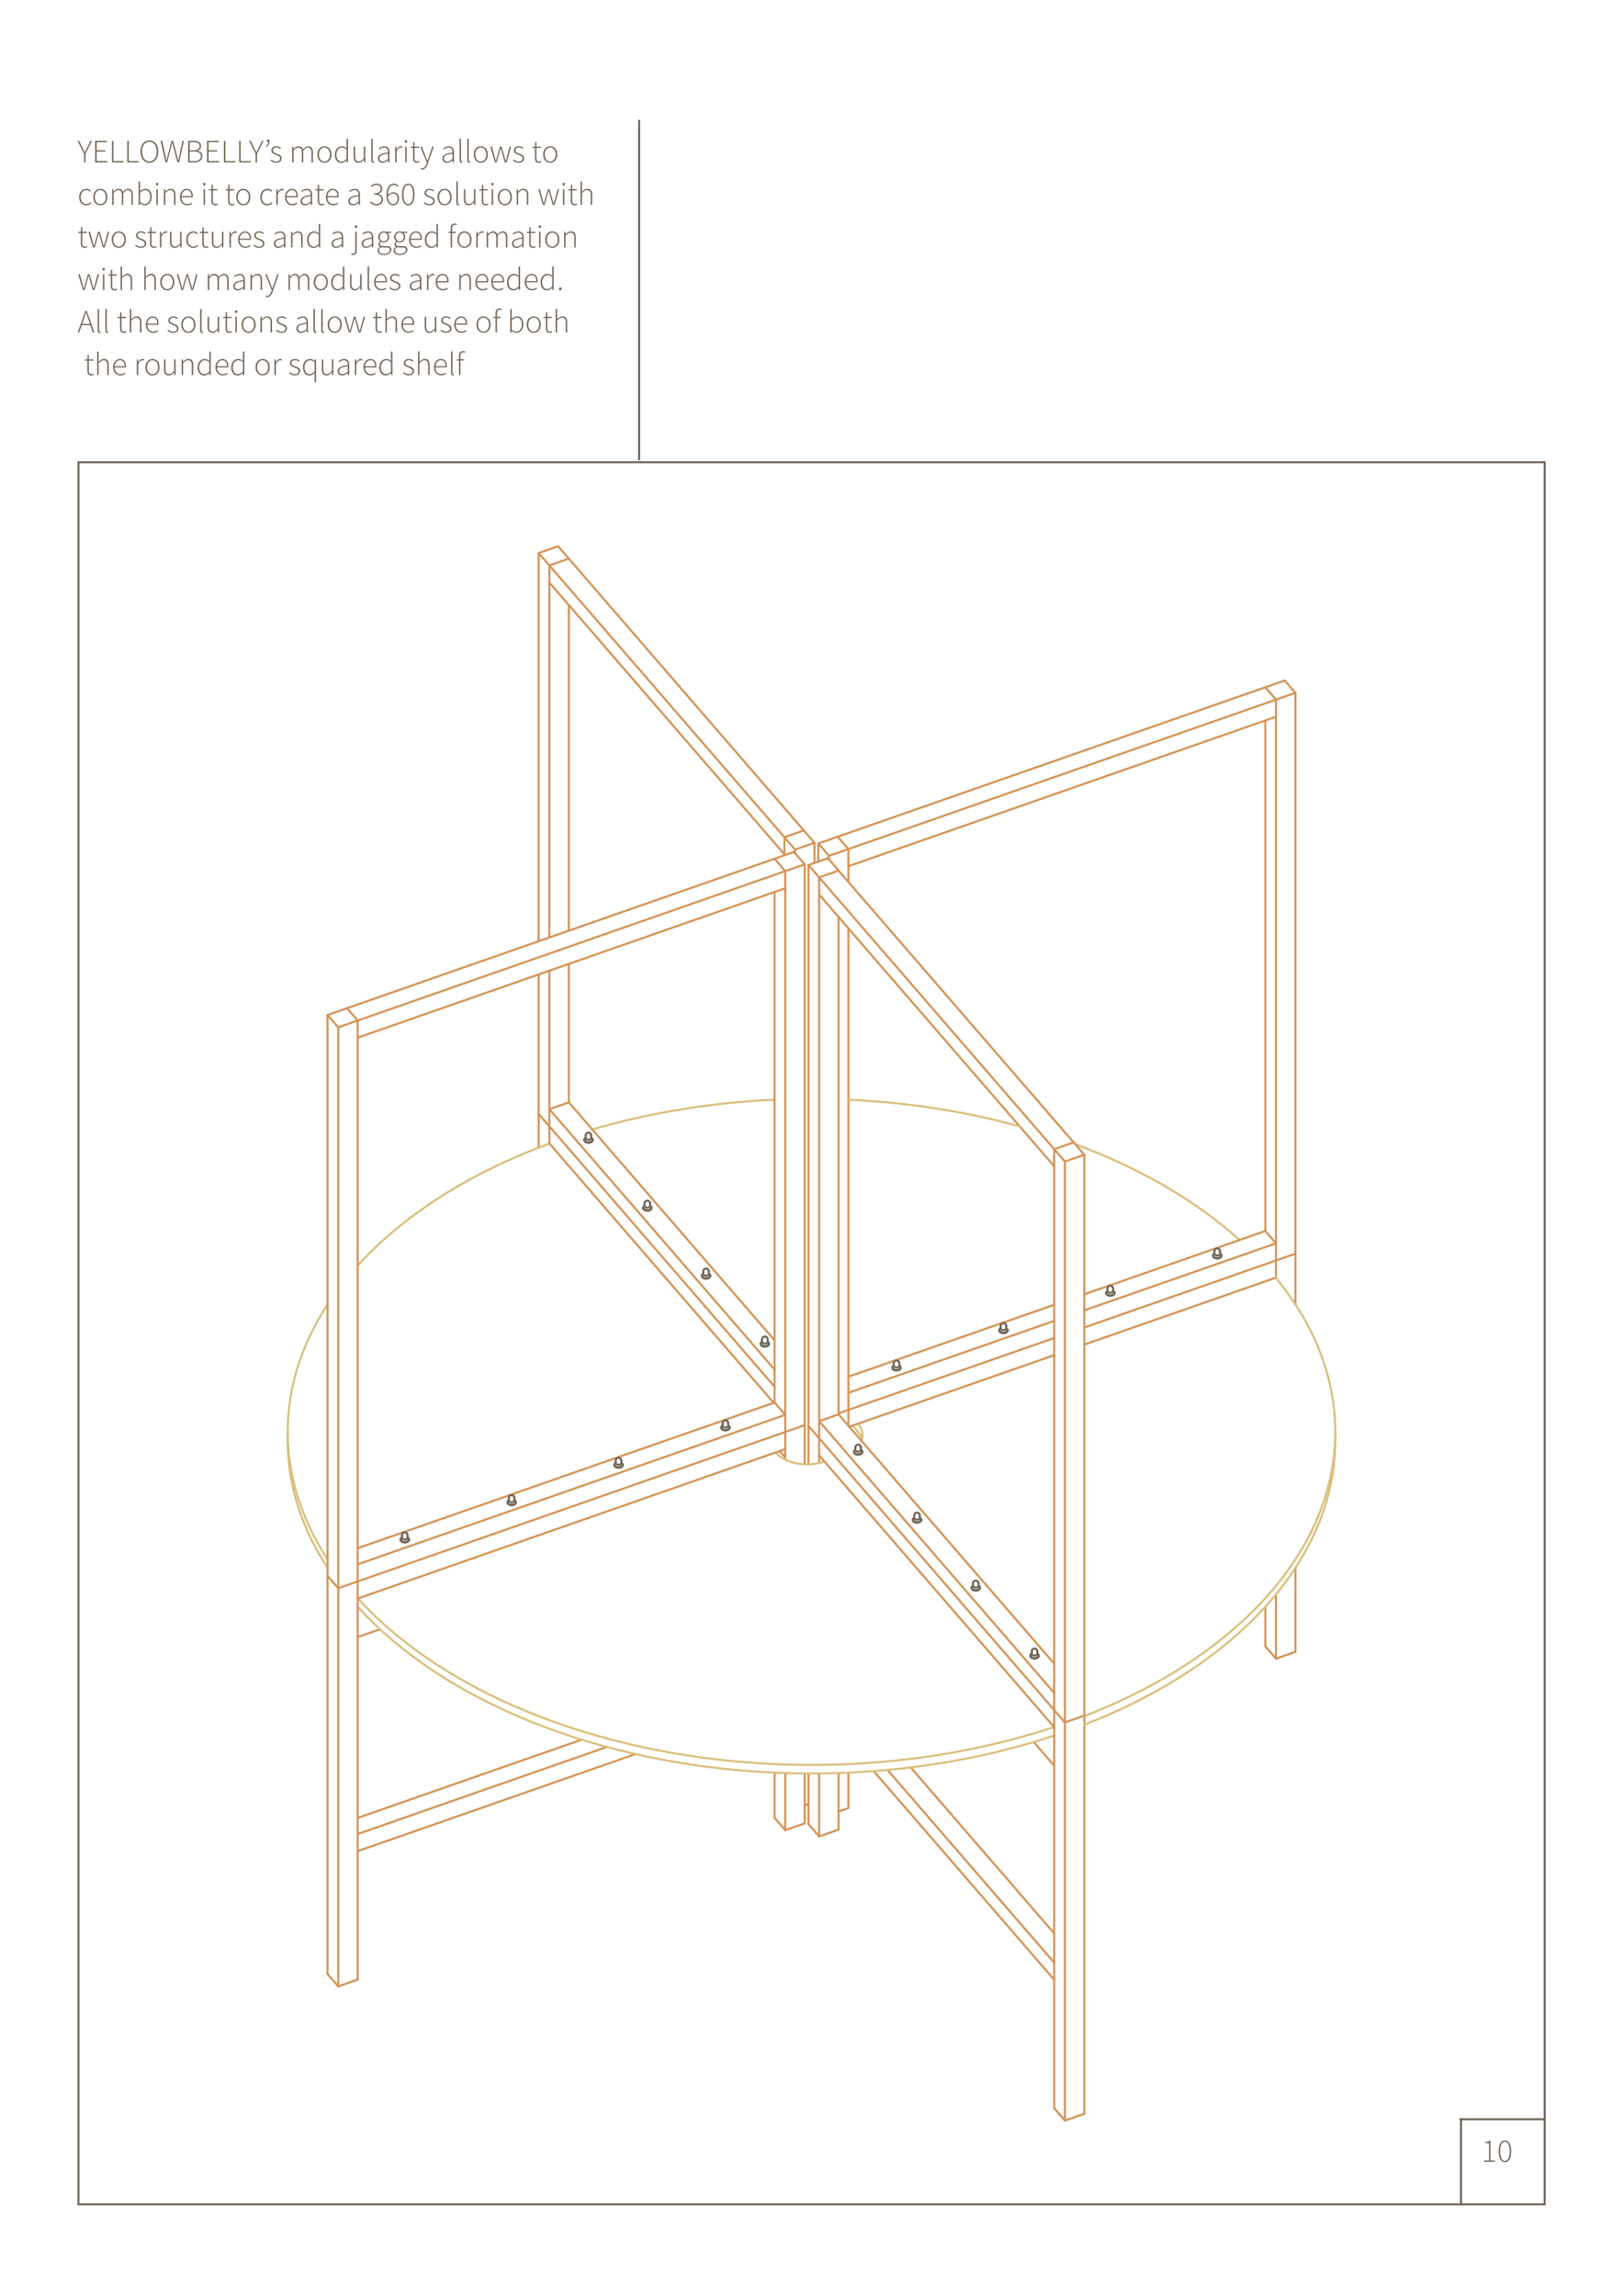 <?xml version="1.0" encoding="UTF-8"?>
<svg id="Layer_1" data-name="Layer 1" xmlns="http://www.w3.org/2000/svg" xmlns:xlink="http://www.w3.org/1999/xlink" viewBox="0 0 595.28 841.89">
  <defs>
    <style>
      .cls-1 {
        clip-path: url(#clippath-45);
      }

      .cls-2 {
        clip-path: url(#clippath-20);
      }

      .cls-3 {
        clip-path: url(#clippath-11);
      }

      .cls-4 {
        clip-path: url(#clippath-16);
      }

      .cls-5 {
        fill: #fff;
      }

      .cls-6 {
        clip-path: url(#clippath-33);
      }

      .cls-7 {
        clip-path: url(#clippath-47);
      }

      .cls-8 {
        clip-path: url(#clippath-41);
      }

      .cls-9 {
        clip-path: url(#clippath-32);
      }

      .cls-10 {
        stroke: #d9bf7a;
      }

      .cls-10, .cls-11, .cls-12 {
        stroke-linecap: round;
        stroke-linejoin: round;
      }

      .cls-10, .cls-11, .cls-12, .cls-13 {
        stroke-width: .75px;
      }

      .cls-10, .cls-11, .cls-12, .cls-13, .cls-14 {
        fill: none;
      }

      .cls-15 {
        clip-path: url(#clippath-2);
      }

      .cls-16 {
        fill: #726658;
      }

      .cls-17 {
        clip-path: url(#clippath-13);
      }

      .cls-18 {
        clip-path: url(#clippath-37);
      }

      .cls-19 {
        clip-path: url(#clippath-46);
      }

      .cls-20 {
        clip-path: url(#clippath-25);
      }

      .cls-21 {
        clip-path: url(#clippath-15);
      }

      .cls-22 {
        clip-path: url(#clippath-6);
      }

      .cls-23 {
        clip-path: url(#clippath-40);
      }

      .cls-24 {
        clip-path: url(#clippath-26);
      }

      .cls-25 {
        clip-path: url(#clippath-7);
      }

      .cls-26 {
        clip-path: url(#clippath-21);
      }

      .cls-27 {
        clip-path: url(#clippath-34);
      }

      .cls-28 {
        clip-path: url(#clippath-1);
      }

      .cls-29 {
        clip-path: url(#clippath-4);
      }

      .cls-30 {
        clip-path: url(#clippath-38);
      }

      .cls-31 {
        clip-path: url(#clippath-36);
      }

      .cls-32 {
        clip-path: url(#clippath-27);
      }

      .cls-33 {
        clip-path: url(#clippath-44);
      }

      .cls-34 {
        clip-path: url(#clippath-12);
      }

      .cls-11, .cls-13 {
        stroke: #726658;
      }

      .cls-12 {
        stroke: #d49355;
      }

      .cls-35 {
        clip-path: url(#clippath-24);
      }

      .cls-36 {
        clip-path: url(#clippath-30);
      }

      .cls-37 {
        clip-path: url(#clippath-22);
      }

      .cls-38 {
        clip-path: url(#clippath-9);
      }

      .cls-39 {
        clip-path: url(#clippath);
      }

      .cls-40 {
        clip-path: url(#clippath-48);
      }

      .cls-41 {
        clip-path: url(#clippath-39);
      }

      .cls-42 {
        clip-path: url(#clippath-19);
      }

      .cls-43 {
        clip-path: url(#clippath-31);
      }

      .cls-44 {
        clip-path: url(#clippath-3);
      }

      .cls-45 {
        clip-path: url(#clippath-43);
      }

      .cls-46 {
        clip-path: url(#clippath-8);
      }

      .cls-47 {
        clip-path: url(#clippath-29);
      }

      .cls-48 {
        clip-path: url(#clippath-18);
      }

      .cls-49 {
        clip-path: url(#clippath-14);
      }

      .cls-50 {
        clip-path: url(#clippath-17);
      }

      .cls-51 {
        clip-path: url(#clippath-5);
      }

      .cls-52 {
        clip-path: url(#clippath-42);
      }

      .cls-53 {
        clip-path: url(#clippath-10);
      }

      .cls-54 {
        clip-path: url(#clippath-23);
      }

      .cls-55 {
        clip-path: url(#clippath-49);
      }

      .cls-56 {
        clip-path: url(#clippath-28);
      }

      .cls-57 {
        clip-path: url(#clippath-35);
      }
    </style>
    <clipPath id="clippath">
      <rect class="cls-14" width="595.28" height="841.89"/>
    </clipPath>
    <clipPath id="clippath-1">
      <rect class="cls-14" width="595.28" height="841.89"/>
    </clipPath>
    <clipPath id="clippath-2">
      <rect class="cls-14" x="105.14" y="199.95" width="384.99" height="578.06"/>
    </clipPath>
    <clipPath id="clippath-3">
      <rect class="cls-14" x="105.14" y="199.95" width="384.99" height="578.06"/>
    </clipPath>
    <clipPath id="clippath-4">
      <rect class="cls-14" x="105.14" y="199.95" width="384.99" height="578.06"/>
    </clipPath>
    <clipPath id="clippath-5">
      <rect class="cls-14" x="105.14" y="199.95" width="384.99" height="578.06"/>
    </clipPath>
    <clipPath id="clippath-6">
      <rect class="cls-14" x="105.14" y="199.95" width="384.99" height="578.06"/>
    </clipPath>
    <clipPath id="clippath-7">
      <rect class="cls-14" x="105.14" y="199.95" width="384.99" height="578.06"/>
    </clipPath>
    <clipPath id="clippath-8">
      <rect class="cls-14" x="105.14" y="199.95" width="384.99" height="578.06"/>
    </clipPath>
    <clipPath id="clippath-9">
      <rect class="cls-14" x="105.14" y="199.95" width="384.99" height="578.06"/>
    </clipPath>
    <clipPath id="clippath-10">
      <rect class="cls-14" x="105.14" y="199.95" width="384.99" height="578.06"/>
    </clipPath>
    <clipPath id="clippath-11">
      <rect class="cls-14" x="105.14" y="199.95" width="384.99" height="578.06"/>
    </clipPath>
    <clipPath id="clippath-12">
      <rect class="cls-14" x="105.14" y="199.95" width="384.99" height="578.06"/>
    </clipPath>
    <clipPath id="clippath-13">
      <rect class="cls-14" x="105.14" y="199.95" width="384.99" height="578.06"/>
    </clipPath>
    <clipPath id="clippath-14">
      <rect class="cls-14" x="105.14" y="199.95" width="384.99" height="578.06"/>
    </clipPath>
    <clipPath id="clippath-15">
      <rect class="cls-14" x="105.14" y="199.95" width="384.99" height="578.06"/>
    </clipPath>
    <clipPath id="clippath-16">
      <rect class="cls-14" x="105.14" y="199.95" width="384.99" height="578.06"/>
    </clipPath>
    <clipPath id="clippath-17">
      <rect class="cls-14" x="105.14" y="199.95" width="384.99" height="578.06"/>
    </clipPath>
    <clipPath id="clippath-18">
      <rect class="cls-14" x="105.14" y="199.95" width="384.99" height="578.06"/>
    </clipPath>
    <clipPath id="clippath-19">
      <rect class="cls-14" x="105.14" y="199.95" width="384.99" height="578.06"/>
    </clipPath>
    <clipPath id="clippath-20">
      <rect class="cls-14" x="105.14" y="199.95" width="384.99" height="578.06"/>
    </clipPath>
    <clipPath id="clippath-21">
      <rect class="cls-14" x="105.14" y="199.95" width="384.99" height="578.06"/>
    </clipPath>
    <clipPath id="clippath-22">
      <rect class="cls-14" x="105.14" y="199.95" width="384.99" height="578.06"/>
    </clipPath>
    <clipPath id="clippath-23">
      <rect class="cls-14" x="105.14" y="199.95" width="384.99" height="578.06"/>
    </clipPath>
    <clipPath id="clippath-24">
      <rect class="cls-14" x="105.14" y="199.95" width="384.99" height="578.06"/>
    </clipPath>
    <clipPath id="clippath-25">
      <rect class="cls-14" x="105.14" y="199.95" width="384.99" height="578.06"/>
    </clipPath>
    <clipPath id="clippath-26">
      <rect class="cls-14" x="105.14" y="199.95" width="384.99" height="578.06"/>
    </clipPath>
    <clipPath id="clippath-27">
      <rect class="cls-14" x="105.14" y="199.95" width="384.99" height="578.06"/>
    </clipPath>
    <clipPath id="clippath-28">
      <rect class="cls-14" x="105.14" y="199.95" width="384.99" height="578.06"/>
    </clipPath>
    <clipPath id="clippath-29">
      <rect class="cls-14" x="105.14" y="199.95" width="384.99" height="578.06"/>
    </clipPath>
    <clipPath id="clippath-30">
      <rect class="cls-14" x="105.14" y="199.95" width="384.99" height="578.06"/>
    </clipPath>
    <clipPath id="clippath-31">
      <rect class="cls-14" x="105.14" y="199.95" width="384.99" height="578.06"/>
    </clipPath>
    <clipPath id="clippath-32">
      <rect class="cls-14" x="105.14" y="199.95" width="384.99" height="578.06"/>
    </clipPath>
    <clipPath id="clippath-33">
      <rect class="cls-14" x="105.14" y="199.95" width="384.99" height="578.06"/>
    </clipPath>
    <clipPath id="clippath-34">
      <rect class="cls-14" x="105.14" y="199.95" width="384.99" height="578.06"/>
    </clipPath>
    <clipPath id="clippath-35">
      <rect class="cls-14" x="105.14" y="199.95" width="384.99" height="578.06"/>
    </clipPath>
    <clipPath id="clippath-36">
      <rect class="cls-14" x="105.14" y="199.95" width="384.99" height="578.06"/>
    </clipPath>
    <clipPath id="clippath-37">
      <rect class="cls-14" x="105.14" y="199.95" width="384.99" height="578.06"/>
    </clipPath>
    <clipPath id="clippath-38">
      <rect class="cls-14" x="105.14" y="199.95" width="384.99" height="578.06"/>
    </clipPath>
    <clipPath id="clippath-39">
      <rect class="cls-14" x="105.14" y="199.95" width="384.99" height="578.06"/>
    </clipPath>
    <clipPath id="clippath-40">
      <rect class="cls-14" x="105.14" y="199.95" width="384.99" height="578.06"/>
    </clipPath>
    <clipPath id="clippath-41">
      <rect class="cls-14" x="105.14" y="199.95" width="384.99" height="578.06"/>
    </clipPath>
    <clipPath id="clippath-42">
      <rect class="cls-14" x="105.14" y="199.95" width="384.99" height="578.06"/>
    </clipPath>
    <clipPath id="clippath-43">
      <rect class="cls-14" x="105.14" y="199.95" width="384.99" height="578.06"/>
    </clipPath>
    <clipPath id="clippath-44">
      <rect class="cls-14" x="105.14" y="199.95" width="384.99" height="578.06"/>
    </clipPath>
    <clipPath id="clippath-45">
      <rect class="cls-14" x="105.14" y="199.95" width="384.99" height="578.06"/>
    </clipPath>
    <clipPath id="clippath-46">
      <rect class="cls-14" x="105.14" y="199.95" width="384.99" height="578.06"/>
    </clipPath>
    <clipPath id="clippath-47">
      <rect class="cls-14" x="105.14" y="199.95" width="384.99" height="578.06"/>
    </clipPath>
    <clipPath id="clippath-48">
      <rect class="cls-14" x="105.14" y="199.95" width="384.99" height="578.06"/>
    </clipPath>
    <clipPath id="clippath-49">
      <rect class="cls-14" x="105.14" y="199.95" width="384.99" height="578.06"/>
    </clipPath>
  </defs>
  <rect class="cls-5" width="595.28" height="841.89"/>
  <g class="cls-39">
    <g class="cls-28">
      <line class="cls-13" x1="535.85" y1="808.72" x2="535.85" y2="777.15"/>
      <line class="cls-13" x1="535.35" y1="777.15" x2="566.93" y2="777.15"/>
    </g>
    <path class="cls-16" d="m544.35,792.28h1.8v-6.35h-1.37v-.36c.63-.1,1.11-.28,1.47-.48h.43v7.2h1.67v.47h-4v-.47Zm5.32-3.39c0-2.55.83-3.95,2.29-3.95s2.29,1.41,2.29,3.95-.83,4-2.29,4-2.29-1.45-2.29-4Zm4.04,0c0-2.34-.69-3.49-1.75-3.49s-1.75,1.15-1.75,3.49.69,3.54,1.75,3.54,1.75-1.2,1.75-3.54Z"/>
    <rect class="cls-13" x="28.78" y="169.5" width="537.77" height="638.85"/>
    <polyline class="cls-12" points="307.57 664.3 311.18 663.04 311.18 650.04"/>
    <line class="cls-12" x1="285.93" y1="532.13" x2="288.01" y2="534.54"/>
    <line class="cls-12" x1="288.01" y1="531.41" x2="288.01" y2="535.09"/>
    <line class="cls-12" x1="379.14" y1="638.81" x2="386.66" y2="647.51"/>
    <line class="cls-12" x1="386.66" y1="726.01" x2="320.46" y2="649.48"/>
    <line class="cls-12" x1="386.66" y1="719.73" x2="325.53" y2="649.05"/>
    <line class="cls-12" x1="386.66" y1="708.99" x2="334.02" y2="648.13"/>
    <line class="cls-12" x1="300.44" y1="650.33" x2="300.44" y2="673.43"/>
    <line class="cls-12" x1="307.57" y1="650.18" x2="307.57" y2="670.94"/>
    <line class="cls-12" x1="296.52" y1="650.34" x2="296.52" y2="668.9"/>
    <line class="cls-12" x1="288.01" y1="650.19" x2="288.01" y2="671.13"/>
    <line class="cls-12" x1="284.09" y1="650.04" x2="284.09" y2="666.6"/>
    <line class="cls-12" x1="295.14" y1="650.33" x2="295.14" y2="668.64"/>
    <line class="cls-12" x1="295.14" y1="668.64" x2="288.01" y2="671.13"/>
    <line class="cls-12" x1="288.01" y1="671.13" x2="284.09" y2="666.6"/>
    <line class="cls-12" x1="296.52" y1="668.9" x2="300.44" y2="673.43"/>
    <line class="cls-12" x1="300.44" y1="673.43" x2="307.57" y2="670.94"/>
    <line class="cls-12" x1="131.19" y1="666.65" x2="213.32" y2="637.95"/>
    <line class="cls-12" x1="131.19" y1="672.55" x2="222.54" y2="640.63"/>
    <line class="cls-12" x1="131.19" y1="678.83" x2="233.05" y2="643.24"/>
    <line class="cls-12" x1="139.38" y1="597.47" x2="131.19" y2="600.33"/>
    <g class="cls-15">
      <path class="cls-10" d="m131.28,586.17c15.24,16.77,35.13,29.51,55.5,38.65,20.62,9.26,42.96,15.42,65.22,18.89,22.36,3.48,45.37,4.35,67.93,2.67,22.51-1.67,45.21-5.93,66.68-13.06"/>
      <path class="cls-10" d="m131.28,589.31c15.24,16.77,35.13,29.51,55.5,38.65,20.62,9.26,42.96,15.42,65.22,18.89,22.36,3.48,45.37,4.35,67.93,2.67,22.51-1.67,45.21-5.93,66.68-13.06"/>
    </g>
    <line class="cls-12" x1="131.19" y1="579.92" x2="131.19" y2="725.93"/>
    <line class="cls-12" x1="124.06" y1="582.41" x2="124.06" y2="728.42"/>
    <line class="cls-12" x1="120.14" y1="577.88" x2="120.14" y2="723.89"/>
    <line class="cls-12" x1="300.44" y1="527.42" x2="300.44" y2="533.7"/>
    <line class="cls-12" x1="288.01" y1="525.12" x2="288.01" y2="531.4"/>
    <line class="cls-12" x1="300.44" y1="533.7" x2="300.44" y2="536.52"/>
    <line class="cls-12" x1="295.14" y1="522.63" x2="295.14" y2="536.98"/>
    <line class="cls-12" x1="296.52" y1="522.89" x2="296.52" y2="537"/>
    <g class="cls-44">
      <path class="cls-10" d="m302.4,535.96c-2.98,1.04-6.38,1.28-9.48.8-1.57-.24-3.15-.68-4.6-1.34-1.43-.65-2.83-1.57-3.87-2.78"/>
    </g>
    <line class="cls-12" x1="386.66" y1="633.38" x2="300.44" y2="533.7"/>
    <line class="cls-12" x1="131.19" y1="586.2" x2="288.01" y2="531.4"/>
    <line class="cls-12" x1="386.66" y1="627.1" x2="386.66" y2="719.73"/>
    <g class="cls-29">
      <line class="cls-12" x1="390.58" y1="631.63" x2="390.58" y2="777.64"/>
    </g>
    <line class="cls-12" x1="131.19" y1="725.93" x2="124.06" y2="728.42"/>
    <line class="cls-12" x1="124.06" y1="728.42" x2="120.14" y2="723.89"/>
    <line class="cls-12" x1="386.66" y1="726.01" x2="386.66" y2="773.11"/>
    <line class="cls-12" x1="386.66" y1="719.73" x2="386.66" y2="726.01"/>
    <g class="cls-51">
      <line class="cls-12" x1="386.66" y1="773.11" x2="390.58" y2="777.64"/>
      <line class="cls-12" x1="390.58" y1="777.64" x2="397.7" y2="775.15"/>
    </g>
    <line class="cls-12" x1="397.7" y1="629.14" x2="397.7" y2="775.15"/>
    <g class="cls-22">
      <path class="cls-10" d="m314.75,525.2c.62.72,1.12,1.55,1.4,2.48"/>
      <path class="cls-10" d="m314.75,522.06c.97,1.13,1.63,2.51,1.63,4.05"/>
      <path class="cls-10" d="m316.38,526.11c0,.76-.16,1.5-.46,2.19"/>
      <line class="cls-12" x1="197.57" y1="202.81" x2="204.7" y2="200.32"/>
    </g>
    <line class="cls-12" x1="311.18" y1="340.44" x2="311.18" y2="517.03"/>
    <line class="cls-12" x1="307.57" y1="336.27" x2="307.57" y2="518.65"/>
    <line class="cls-12" x1="393.79" y1="418.93" x2="307.57" y2="319.26"/>
    <line class="cls-12" x1="300.44" y1="328.03" x2="386.66" y2="427.7"/>
    <line class="cls-12" x1="300.44" y1="321.75" x2="386.66" y2="421.42"/>
    <line class="cls-12" x1="386.66" y1="627.1" x2="300.44" y2="527.42"/>
    <line class="cls-12" x1="386.66" y1="620.82" x2="300.44" y2="521.14"/>
    <line class="cls-12" x1="386.66" y1="610.08" x2="307.57" y2="518.65"/>
    <line class="cls-12" x1="300.44" y1="521.14" x2="307.57" y2="518.65"/>
    <line class="cls-12" x1="208.62" y1="404.24" x2="201.49" y2="406.74"/>
    <line class="cls-12" x1="201.49" y1="406.74" x2="201.49" y2="413.02"/>
    <line class="cls-12" x1="468.01" y1="468.51" x2="468.01" y2="462.23"/>
    <line class="cls-12" x1="197.57" y1="408.49" x2="197.57" y2="420.85"/>
    <line class="cls-12" x1="197.57" y1="202.81" x2="197.57" y2="345.15"/>
    <g class="cls-25">
      <line class="cls-12" x1="204.7" y1="200.32" x2="208.62" y2="204.85"/>
    </g>
    <line class="cls-12" x1="201.49" y1="207.34" x2="197.57" y2="202.81"/>
    <line class="cls-12" x1="201.49" y1="413.02" x2="197.57" y2="408.49"/>
    <line class="cls-12" x1="201.49" y1="213.62" x2="201.49" y2="207.34"/>
    <line class="cls-12" x1="294.83" y1="304.53" x2="208.62" y2="204.85"/>
    <line class="cls-12" x1="208.62" y1="204.85" x2="201.49" y2="207.34"/>
    <line class="cls-12" x1="300.13" y1="309.32" x2="307.26" y2="306.83"/>
    <line class="cls-12" x1="300.13" y1="309.32" x2="300.13" y2="315.95"/>
    <line class="cls-12" x1="307.26" y1="306.83" x2="311.18" y2="311.36"/>
    <line class="cls-12" x1="304.05" y1="313.85" x2="300.13" y2="309.32"/>
    <line class="cls-12" x1="304.05" y1="313.85" x2="304.05" y2="315.19"/>
    <line class="cls-12" x1="208.62" y1="221.86" x2="208.62" y2="341.29"/>
    <line class="cls-12" x1="201.49" y1="213.62" x2="201.49" y2="343.78"/>
    <line class="cls-12" x1="386.66" y1="490.66" x2="311.18" y2="517.03"/>
    <line class="cls-12" x1="201.49" y1="207.34" x2="287.71" y2="307.02"/>
    <g class="cls-46">
      <line class="cls-10" x1="105.52" y1="528.23" x2="105.52" y2="525.09"/>
      <path class="cls-10" d="m105.52,528.23c0,16.92,5.52,32.76,14.62,46.73"/>
      <path class="cls-10" d="m105.53,526.66c-.01.52-.02,1.05-.02,1.57"/>
    </g>
    <line class="cls-12" x1="471.22" y1="249.54" x2="475.13" y2="254.07"/>
    <line class="cls-12" x1="475.13" y1="254.07" x2="475.13" y2="459.74"/>
    <line class="cls-12" x1="464.09" y1="252.03" x2="471.22" y2="249.54"/>
    <line class="cls-12" x1="475.13" y1="254.07" x2="468.01" y2="256.56"/>
    <line class="cls-12" x1="464.09" y1="252.03" x2="307.26" y2="306.83"/>
    <line class="cls-12" x1="468.01" y1="262.84" x2="468.01" y2="256.56"/>
    <line class="cls-12" x1="468.01" y1="256.56" x2="464.09" y2="252.03"/>
    <line class="cls-12" x1="468.01" y1="262.84" x2="468.01" y2="455.95"/>
    <line class="cls-12" x1="311.18" y1="311.36" x2="468.01" y2="256.56"/>
    <g class="cls-38">
      <line class="cls-10" x1="489.76" y1="525.09" x2="489.76" y2="528.23"/>
      <path class="cls-10" d="m489.76,528.23c0-.52,0-1.05-.02-1.57"/>
    </g>
    <line class="cls-12" x1="464.09" y1="264.21" x2="464.09" y2="451.42"/>
    <line class="cls-12" x1="197.57" y1="357.33" x2="197.57" y2="408.49"/>
    <polyline class="cls-12" points="208.62 353.47 208.62 404.24 208.62 404.25"/>
    <line class="cls-12" x1="201.49" y1="355.97" x2="201.49" y2="406.74"/>
    <line class="cls-12" x1="295.14" y1="662.01" x2="296.52" y2="661.52"/>
    <g class="cls-53">
      <path class="cls-10" d="m312.66,522.79c.69.8,1.39,1.61,2.09,2.41"/>
    </g>
    <line class="cls-12" x1="311.18" y1="311.36" x2="304.05" y2="313.85"/>
    <line class="cls-12" x1="475.13" y1="459.74" x2="475.13" y2="478.36"/>
    <line class="cls-12" x1="475.13" y1="605.75" x2="468.01" y2="608.24"/>
    <line class="cls-12" x1="468.01" y1="608.24" x2="464.09" y2="603.71"/>
    <line class="cls-12" x1="468.01" y1="462.23" x2="468.01" y2="455.95"/>
    <line class="cls-12" x1="468.01" y1="455.95" x2="464.09" y2="451.42"/>
    <line class="cls-12" x1="291.62" y1="311.55" x2="287.71" y2="307.02"/>
    <line class="cls-12" x1="294.83" y1="304.53" x2="298.75" y2="309.06"/>
    <g class="cls-3">
      <path class="cls-10" d="m373.96,413.03c-20.4-5.61-41.67-8.8-62.78-9.75"/>
      <path class="cls-10" d="m454.65,454.72c-17.32-15.61-38.69-27.14-60.31-35.14"/>
    </g>
    <line class="cls-12" x1="291.62" y1="311.55" x2="291.62" y2="312.89"/>
    <line class="cls-12" x1="298.75" y1="309.06" x2="298.75" y2="316.44"/>
    <line class="cls-12" x1="311.18" y1="517.03" x2="307.57" y2="518.29"/>
    <g class="cls-34">
      <path class="cls-10" d="m120.14,478.36c-9.11,13.97-14.62,29.81-14.62,46.73"/>
    </g>
    <line class="cls-12" x1="475.13" y1="574.96" x2="475.13" y2="605.75"/>
    <line class="cls-12" x1="468.01" y1="584.67" x2="468.01" y2="608.24"/>
    <line class="cls-12" x1="468.01" y1="468.51" x2="468.01" y2="468.65"/>
    <line class="cls-12" x1="464.09" y1="589.21" x2="464.09" y2="603.71"/>
    <g class="cls-17">
      <path class="cls-10" d="m284.09,403.28c-22.5,1.01-45.22,4.57-66.87,10.91"/>
    </g>
    <line class="cls-12" x1="386.66" y1="484.38" x2="311.18" y2="510.75"/>
    <line class="cls-12" x1="386.66" y1="478.48" x2="311.18" y2="504.85"/>
    <line class="cls-12" x1="201.49" y1="413.02" x2="284.09" y2="508.52"/>
    <line class="cls-12" x1="208.62" y1="404.24" x2="284.09" y2="491.51"/>
    <line class="cls-12" x1="201.49" y1="406.74" x2="284.09" y2="502.24"/>
    <line class="cls-12" x1="468.01" y1="468.51" x2="397.7" y2="493.08"/>
    <line class="cls-12" x1="386.66" y1="496.94" x2="311.5" y2="523.2"/>
    <line class="cls-12" x1="311.18" y1="522.82" x2="311.18" y2="517.03"/>
    <line class="cls-12" x1="201.49" y1="413.02" x2="201.49" y2="419.37"/>
    <line class="cls-12" x1="201.49" y1="213.62" x2="287.71" y2="313.3"/>
    <line class="cls-12" x1="287.71" y1="307.02" x2="294.83" y2="304.53"/>
    <line class="cls-12" x1="311.18" y1="311.36" x2="311.18" y2="323.43"/>
    <g class="cls-49">
      <path class="cls-10" d="m201.54,419.35c-13.12,4.82-25.96,10.85-37.87,18.21-11.86,7.34-23.07,16.16-32.48,26.54"/>
      <path class="cls-10" d="m105.52,525.09c0,16.92,5.52,32.76,14.62,46.73"/>
    </g>
    <line class="cls-12" x1="475.13" y1="459.74" x2="468.01" y2="462.23"/>
    <line class="cls-12" x1="311.18" y1="317.64" x2="468.01" y2="262.84"/>
    <g class="cls-21">
      <path class="cls-10" d="m397.7,632.47c11.44-4.43,22.62-9.82,33.1-16.22,10.46-6.39,20.39-13.91,29.07-22.61,8.67-8.69,16.18-18.65,21.53-29.79,5.36-11.17,8.36-23.16,8.36-35.62"/>
      <path class="cls-10" d="m397.7,629.33c11.44-4.44,22.62-9.82,33.1-16.22,10.46-6.39,20.39-13.91,29.07-22.61,8.67-8.69,16.18-18.65,21.53-29.79,5.36-11.17,8.36-23.16,8.36-35.62"/>
      <path class="cls-10" d="m489.76,525.09c0-10.4-2.09-20.53-5.95-30.16-3.85-9.61-9.35-18.43-15.89-26.39"/>
    </g>
    <line class="cls-12" x1="468.01" y1="462.23" x2="397.7" y2="486.8"/>
    <line class="cls-12" x1="468.01" y1="455.95" x2="397.7" y2="480.52"/>
    <line class="cls-12" x1="464.09" y1="451.42" x2="397.7" y2="474.62"/>
    <line class="cls-12" x1="298.75" y1="309.06" x2="291.62" y2="311.55"/>
    <line class="cls-12" x1="287.71" y1="307.02" x2="287.71" y2="313.66"/>
    <line class="cls-12" x1="201.49" y1="419.3" x2="283.77" y2="514.43"/>
    <line class="cls-12" x1="131.19" y1="579.92" x2="288.01" y2="525.12"/>
    <line class="cls-12" x1="131.19" y1="374.25" x2="124.06" y2="376.74"/>
    <line class="cls-12" x1="131.19" y1="374.25" x2="131.19" y2="579.92"/>
    <line class="cls-12" x1="295.14" y1="522.63" x2="288.01" y2="525.12"/>
    <line class="cls-12" x1="131.19" y1="380.53" x2="288.01" y2="325.73"/>
    <line class="cls-12" x1="390.58" y1="425.95" x2="390.58" y2="631.63"/>
    <line class="cls-12" x1="131.19" y1="567.74" x2="284.09" y2="514.31"/>
    <line class="cls-12" x1="124.06" y1="376.74" x2="124.06" y2="582.41"/>
    <line class="cls-12" x1="127.27" y1="369.72" x2="131.19" y2="374.25"/>
    <line class="cls-12" x1="120.14" y1="372.21" x2="127.27" y2="369.72"/>
    <polyline class="cls-12" points="120.14 577.88 124.06 582.41 131.19 579.92"/>
    <line class="cls-12" x1="120.14" y1="372.21" x2="120.14" y2="577.88"/>
    <line class="cls-12" x1="124.06" y1="376.74" x2="120.14" y2="372.21"/>
    <line class="cls-12" x1="300.44" y1="527.42" x2="300.44" y2="521.14"/>
    <line class="cls-12" x1="131.19" y1="374.25" x2="288.01" y2="319.45"/>
    <line class="cls-12" x1="288.01" y1="325.73" x2="288.01" y2="518.84"/>
    <line class="cls-12" x1="284.09" y1="327.1" x2="284.09" y2="514.31"/>
    <line class="cls-12" x1="131.19" y1="573.64" x2="288.01" y2="518.84"/>
    <line class="cls-12" x1="295.14" y1="316.96" x2="288.01" y2="319.45"/>
    <line class="cls-12" x1="291.22" y1="312.43" x2="295.14" y2="316.96"/>
    <line class="cls-12" x1="284.09" y1="314.92" x2="291.22" y2="312.43"/>
    <line class="cls-12" x1="295.14" y1="316.96" x2="295.14" y2="522.63"/>
    <line class="cls-12" x1="284.09" y1="514.31" x2="288.01" y2="518.84"/>
    <line class="cls-12" x1="288.01" y1="518.84" x2="288.01" y2="525.12"/>
    <line class="cls-12" x1="397.7" y1="423.46" x2="390.58" y2="425.95"/>
    <line class="cls-12" x1="386.66" y1="421.42" x2="393.78" y2="418.93"/>
    <line class="cls-12" x1="284.09" y1="314.92" x2="127.27" y2="369.72"/>
    <line class="cls-12" x1="288.01" y1="319.45" x2="284.09" y2="314.92"/>
    <line class="cls-12" x1="288.01" y1="325.73" x2="288.01" y2="319.45"/>
    <line class="cls-12" x1="393.78" y1="418.93" x2="397.7" y2="423.46"/>
    <line class="cls-12" x1="390.58" y1="425.95" x2="386.66" y2="421.42"/>
    <line class="cls-12" x1="300.44" y1="328.03" x2="300.44" y2="521.14"/>
    <line class="cls-12" x1="296.52" y1="317.22" x2="303.65" y2="314.72"/>
    <line class="cls-12" x1="300.44" y1="527.42" x2="296.52" y2="522.89"/>
    <line class="cls-12" x1="296.52" y1="317.22" x2="296.52" y2="522.89"/>
    <line class="cls-12" x1="300.44" y1="321.75" x2="296.52" y2="317.22"/>
    <line class="cls-12" x1="303.65" y1="314.72" x2="307.57" y2="319.26"/>
    <line class="cls-12" x1="307.57" y1="319.26" x2="300.44" y2="321.75"/>
    <line class="cls-12" x1="300.44" y1="328.03" x2="300.44" y2="321.75"/>
    <g class="cls-4">
      <path class="cls-11" d="m146.93,564.52c0,.35.29.61.57.75.29.15.64.21.96.21s.67-.07.96-.21c.28-.14.57-.4.57-.75"/>
    </g>
    <line class="cls-11" x1="149.47" y1="562.95" x2="149.47" y2="563.89"/>
    <line class="cls-11" x1="147.44" y1="563.89" x2="147.44" y2="562.95"/>
    <g class="cls-50">
      <path class="cls-11" d="m147.44,563.89c0,.24.19.41.38.5.19.1.43.14.64.14s.45-.04.64-.14c.18-.09.38-.27.38-.5"/>
      <path class="cls-11" d="m147.33,563.87c-.21.15-.4.37-.4.65"/>
      <path class="cls-11" d="m149.98,564.68s0-.05,0-.08"/>
      <path class="cls-11" d="m149.98,564.52c0-.18-.08-.34-.19-.47"/>
      <path class="cls-11" d="m146.93,564.68c0,.35.29.61.57.75.29.15.64.22.96.22s.67-.07.96-.21c.28-.14.57-.4.57-.75"/>
    </g>
    <line class="cls-11" x1="149.98" y1="564.52" x2="149.98" y2="564.68"/>
    <g class="cls-48">
      <path class="cls-11" d="m149.79,564.05c-.06-.07-.12-.12-.19-.17"/>
      <path class="cls-11" d="m147.44,562.95c0-.15.03-.29.09-.42.01-.02.02-.04.03-.06.07-.13.16-.23.27-.32.07-.05.14-.09.21-.12.02-.01.05-.02.07-.03.17-.06.35-.07.52-.04.08.01.15.04.22.07.02,0,.04.02.07.03.11.06.21.14.3.23"/>
      <path class="cls-11" d="m149.22,562.28c.05.06.09.12.12.18.05.09.08.19.1.29.01.07.02.13.02.2"/>
      <path class="cls-11" d="m186.14,550.84c0,.35.29.61.57.75.29.15.64.21.96.21s.67-.07.96-.21c.28-.14.57-.4.57-.75"/>
    </g>
    <line class="cls-11" x1="188.68" y1="549.27" x2="188.68" y2="550.21"/>
    <line class="cls-11" x1="186.64" y1="550.21" x2="186.64" y2="549.27"/>
    <g class="cls-42">
      <path class="cls-11" d="m186.64,550.21c0,.24.19.41.38.5.19.1.43.14.64.14s.44-.04.64-.14c.18-.09.38-.27.38-.5"/>
      <path class="cls-11" d="m186.53,550.18c-.21.15-.4.37-.4.65"/>
      <path class="cls-11" d="m189.19,550.99s0-.05,0-.08"/>
      <path class="cls-11" d="m189.19,550.84c0-.18-.08-.34-.19-.47"/>
      <path class="cls-11" d="m186.14,550.99c0,.35.29.61.57.75.29.15.64.22.96.22s.67-.07.96-.21c.28-.14.57-.4.57-.75"/>
    </g>
    <line class="cls-11" x1="189.19" y1="550.84" x2="189.19" y2="550.99"/>
    <g class="cls-2">
      <path class="cls-11" d="m189,550.37c-.06-.07-.12-.12-.19-.17"/>
      <path class="cls-11" d="m186.64,549.27c0-.15.03-.29.09-.42.01-.02.02-.04.03-.06.07-.12.16-.23.27-.32.07-.05.14-.09.21-.13.02-.01.05-.02.07-.03.17-.06.35-.07.52-.04.08.02.15.04.22.07.02,0,.04.02.07.03.11.06.21.14.3.23"/>
      <path class="cls-11" d="m188.43,548.6c.05.06.09.12.12.18.05.09.08.19.1.29.01.07.02.13.02.2"/>
      <path class="cls-11" d="m225.34,537.14c0,.35.29.61.57.75.29.15.64.21.96.21s.67-.07.96-.21c.28-.14.57-.4.57-.75"/>
    </g>
    <line class="cls-11" x1="227.88" y1="535.57" x2="227.88" y2="536.51"/>
    <line class="cls-11" x1="225.85" y1="536.51" x2="225.85" y2="535.57"/>
    <g class="cls-26">
      <path class="cls-11" d="m225.85,536.51c0,.24.19.41.38.5.19.1.42.14.64.14s.44-.04.64-.14c.18-.09.38-.27.38-.5"/>
      <path class="cls-11" d="m225.74,536.48c-.21.15-.4.37-.4.65"/>
      <path class="cls-11" d="m228.39,537.29s0-.05,0-.08"/>
      <path class="cls-11" d="m228.39,537.14c0-.18-.08-.34-.19-.47"/>
      <path class="cls-11" d="m225.34,537.29c0,.35.29.61.57.75.29.15.64.22.96.22s.67-.07.96-.21c.28-.14.57-.4.57-.75"/>
    </g>
    <line class="cls-11" x1="228.39" y1="537.14" x2="228.39" y2="537.29"/>
    <g class="cls-37">
      <path class="cls-11" d="m228.2,536.67c-.06-.07-.12-.12-.19-.17"/>
      <path class="cls-11" d="m225.85,535.57c0-.15.03-.29.09-.42,0-.02.02-.04.03-.06.07-.12.16-.23.27-.32.07-.05.14-.09.21-.13.03-.01.05-.02.07-.03.17-.06.35-.07.52-.04.08.02.15.04.22.07.02,0,.04.02.06.03.11.06.21.14.3.23"/>
      <path class="cls-11" d="m227.64,534.9c.05.06.09.12.12.18.05.09.08.19.1.29.01.07.02.13.02.2"/>
      <path class="cls-11" d="m264.55,523.44c0,.35.29.61.56.75.29.15.64.21.96.21s.67-.07.96-.21c.28-.14.57-.4.57-.75"/>
    </g>
    <line class="cls-11" x1="267.09" y1="521.87" x2="267.09" y2="522.81"/>
    <line class="cls-11" x1="265.06" y1="522.81" x2="265.06" y2="521.87"/>
    <g class="cls-54">
      <path class="cls-11" d="m265.06,522.81c0,.24.19.41.38.5.19.1.42.14.64.14s.44-.04.64-.14c.18-.09.38-.27.38-.5"/>
      <path class="cls-11" d="m264.94,522.78c-.21.15-.4.37-.4.65"/>
      <path class="cls-11" d="m267.6,523.59s0-.05,0-.08"/>
      <path class="cls-11" d="m267.6,523.44c0-.18-.08-.34-.19-.47"/>
      <path class="cls-11" d="m264.55,523.59c0,.35.29.61.56.75.29.15.64.22.96.22s.67-.07.96-.21c.28-.14.57-.4.57-.75"/>
    </g>
    <line class="cls-11" x1="267.6" y1="523.44" x2="267.6" y2="523.59"/>
    <g class="cls-35">
      <path class="cls-11" d="m267.41,522.97c-.06-.07-.12-.12-.19-.17"/>
      <path class="cls-11" d="m265.06,521.87c0-.15.03-.29.09-.42,0-.02.02-.04.03-.06.07-.13.16-.23.27-.32.07-.05.14-.09.21-.12.02-.01.05-.02.07-.03.17-.06.35-.07.52-.04.08.01.15.04.22.07.02,0,.04.02.07.03.11.06.21.14.3.23"/>
      <path class="cls-11" d="m266.84,521.2c.05.06.09.12.12.18.05.09.08.19.1.29.01.07.02.13.02.2"/>
    </g>
    <polyline class="cls-12" points="386.66 421.42 386.66 620.82 386.66 627.1"/>
    <polyline class="cls-12" points="397.7 423.46 397.7 629.14 390.58 631.63 386.66 627.1"/>
    <g class="cls-20">
      <path class="cls-11" d="m313.22,532.35c0,.35.29.61.56.75.29.15.64.22.96.22s.67-.07.96-.22c.28-.14.57-.4.57-.75"/>
    </g>
    <line class="cls-11" x1="315.76" y1="530.78" x2="315.76" y2="531.73"/>
    <line class="cls-11" x1="313.73" y1="531.72" x2="313.73" y2="530.78"/>
    <g class="cls-24">
      <path class="cls-11" d="m313.73,531.72c0,.24.19.41.38.5.19.1.42.14.64.14s.44-.04.64-.14c.18-.09.38-.27.38-.5"/>
      <path class="cls-11" d="m313.62,531.7c-.21.15-.4.37-.4.65"/>
      <path class="cls-11" d="m316.27,532.51s0-.05,0-.08"/>
      <path class="cls-11" d="m316.27,532.35c0-.18-.08-.34-.19-.47"/>
      <path class="cls-11" d="m313.22,532.51c0,.35.29.61.56.75.29.15.64.22.96.22s.67-.07.96-.21c.28-.14.57-.4.57-.75"/>
    </g>
    <line class="cls-11" x1="316.27" y1="532.35" x2="316.27" y2="532.51"/>
    <g class="cls-32">
      <path class="cls-11" d="m316.08,531.89c-.06-.07-.12-.12-.19-.17"/>
      <path class="cls-11" d="m313.73,530.78c0-.15.03-.29.09-.42,0-.02.02-.04.03-.06.07-.13.16-.23.27-.32.07-.05.14-.09.21-.12.02-.01.05-.02.07-.03.17-.06.35-.07.52-.04.08.01.15.04.22.07.02,0,.04.02.07.03.11.06.21.14.3.23"/>
      <path class="cls-11" d="m315.51,530.12c.05.06.09.12.12.18.05.09.08.19.1.29.01.07.02.13.02.2"/>
      <path class="cls-11" d="m334.81,557.27c0,.35.29.61.56.75.29.15.64.21.96.21s.67-.07.96-.21c.28-.14.57-.4.57-.75"/>
    </g>
    <line class="cls-11" x1="337.35" y1="555.7" x2="337.35" y2="556.64"/>
    <line class="cls-11" x1="335.32" y1="556.64" x2="335.32" y2="555.7"/>
    <g class="cls-56">
      <path class="cls-11" d="m335.32,556.64c0,.24.19.41.38.5.19.1.42.14.64.14s.44-.04.64-.14c.18-.09.38-.27.38-.5"/>
      <path class="cls-11" d="m335.21,556.62c-.21.15-.4.37-.4.65"/>
      <path class="cls-11" d="m337.86,557.43s0-.05,0-.08"/>
      <path class="cls-11" d="m337.86,557.27c0-.18-.08-.34-.19-.47"/>
      <path class="cls-11" d="m334.81,557.43c0,.35.29.61.56.75.29.15.64.22.96.22s.67-.07.96-.21c.28-.14.57-.4.57-.75"/>
    </g>
    <line class="cls-11" x1="337.86" y1="557.27" x2="337.86" y2="557.43"/>
    <g class="cls-47">
      <path class="cls-11" d="m337.67,556.8c-.06-.07-.12-.12-.19-.17"/>
      <path class="cls-11" d="m335.32,555.7c0-.15.03-.29.09-.42.01-.02.02-.04.03-.06.07-.12.16-.23.27-.32.07-.05.14-.09.21-.13.03-.01.05-.02.07-.03.17-.06.35-.07.52-.04.08.01.15.04.22.07.02,0,.04.02.07.03.11.06.21.14.3.23"/>
      <path class="cls-11" d="m337.11,555.04c.05.06.09.12.12.18.05.09.08.19.1.29.01.07.02.13.02.2"/>
      <path class="cls-11" d="m356.37,582.19c0,.35.29.61.56.75.29.15.64.21.96.21s.67-.07.96-.21c.28-.14.57-.4.57-.75"/>
    </g>
    <line class="cls-11" x1="358.91" y1="580.62" x2="358.91" y2="581.56"/>
    <line class="cls-11" x1="356.87" y1="581.56" x2="356.87" y2="580.62"/>
    <g class="cls-36">
      <path class="cls-11" d="m356.87,581.56c0,.24.19.41.38.5.19.1.42.14.64.14s.44-.04.64-.14c.18-.09.38-.27.38-.5"/>
      <path class="cls-11" d="m356.76,581.54c-.21.15-.4.37-.4.65"/>
      <path class="cls-11" d="m359.42,582.35s0-.05,0-.08"/>
      <path class="cls-11" d="m359.42,582.19c0-.18-.08-.34-.19-.47"/>
      <path class="cls-11" d="m356.37,582.35c0,.35.29.61.56.75.29.15.64.22.96.22s.67-.07.96-.21c.28-.14.57-.4.57-.75"/>
    </g>
    <line class="cls-11" x1="359.42" y1="582.19" x2="359.42" y2="582.35"/>
    <g class="cls-43">
      <path class="cls-11" d="m359.23,581.72c-.06-.07-.12-.12-.19-.17"/>
      <path class="cls-11" d="m356.87,580.62c0-.15.03-.29.09-.42.01-.02.02-.04.03-.06.07-.12.16-.23.27-.32.07-.05.14-.09.21-.12.03-.01.05-.02.07-.03.17-.06.35-.07.52-.04.08.01.15.04.22.07.02,0,.04.02.07.03.11.06.21.14.3.23"/>
      <path class="cls-11" d="m358.66,579.96c.05.06.09.12.12.18.05.09.08.19.1.29.01.07.02.13.02.2"/>
      <path class="cls-11" d="m377.92,607.11c0,.35.29.61.56.75.29.15.64.21.96.21s.67-.07.96-.21c.28-.14.57-.4.57-.75"/>
    </g>
    <line class="cls-11" x1="380.46" y1="605.54" x2="380.46" y2="606.48"/>
    <line class="cls-11" x1="378.43" y1="606.48" x2="378.43" y2="605.54"/>
    <g class="cls-9">
      <path class="cls-11" d="m378.43,606.48c0,.24.19.41.38.5.19.1.42.14.64.14s.44-.04.64-.14c.18-.09.38-.27.38-.5"/>
      <path class="cls-11" d="m378.31,606.46c-.21.15-.4.37-.4.65"/>
      <path class="cls-11" d="m380.97,607.27s0-.05,0-.08"/>
      <path class="cls-11" d="m380.97,607.11c0-.18-.08-.34-.19-.47"/>
      <path class="cls-11" d="m377.92,607.27c0,.35.29.61.56.75.29.15.64.22.96.22s.67-.07.96-.21c.28-.14.57-.4.57-.75"/>
    </g>
    <line class="cls-11" x1="380.97" y1="607.11" x2="380.97" y2="607.27"/>
    <g class="cls-6">
      <path class="cls-11" d="m380.78,606.64c-.06-.07-.12-.12-.19-.17"/>
      <path class="cls-11" d="m378.43,605.54c0-.15.03-.29.09-.42.01-.02.02-.04.03-.06.07-.12.16-.23.27-.32.07-.05.14-.09.21-.13.03,0,.05-.02.07-.03.17-.06.35-.07.52-.04.08.02.15.04.22.07.02,0,.04.02.07.03.11.06.21.14.3.23"/>
      <path class="cls-11" d="m380.21,604.88c.05.06.09.12.12.18.05.09.08.19.1.29.01.07.02.13.02.2"/>
      <path class="cls-11" d="m214.31,417.95c0,.35.29.61.56.75.29.15.64.21.96.21s.67-.07.96-.21c.28-.14.57-.4.57-.75"/>
    </g>
    <line class="cls-11" x1="216.85" y1="416.38" x2="216.85" y2="417.32"/>
    <line class="cls-11" x1="214.81" y1="417.32" x2="214.81" y2="416.38"/>
    <g class="cls-27">
      <path class="cls-11" d="m214.81,417.32c0,.24.19.41.38.5.19.1.42.14.64.14s.44-.04.64-.14c.18-.09.38-.27.38-.5"/>
      <path class="cls-11" d="m214.7,417.3c-.21.15-.4.37-.4.65"/>
      <path class="cls-11" d="m217.36,418.11s0-.05,0-.08"/>
      <path class="cls-11" d="m217.36,417.95c0-.18-.08-.34-.19-.47"/>
      <path class="cls-11" d="m214.31,418.11c0,.35.29.61.56.75.29.15.64.22.96.22s.67-.07.96-.21c.28-.14.57-.4.57-.75"/>
    </g>
    <line class="cls-11" x1="217.36" y1="417.95" x2="217.36" y2="418.11"/>
    <g class="cls-57">
      <path class="cls-11" d="m217.17,417.48c-.06-.07-.12-.12-.19-.17"/>
      <path class="cls-11" d="m214.81,416.38c0-.15.03-.29.09-.42,0-.02.02-.04.03-.06.07-.12.16-.23.27-.32.07-.05.14-.09.21-.13.02-.01.05-.02.07-.03.17-.06.35-.07.52-.04.08.02.15.04.22.07.02,0,.04.02.07.03.11.06.21.14.3.23"/>
      <path class="cls-11" d="m216.6,415.71c.05.06.09.12.12.18.05.09.08.19.1.29.01.07.02.13.02.2"/>
      <path class="cls-11" d="m235.9,442.87c0,.35.29.61.56.75.29.15.64.21.96.21s.67-.07.96-.21c.28-.14.57-.4.57-.75"/>
    </g>
    <line class="cls-11" x1="238.44" y1="441.3" x2="238.44" y2="442.24"/>
    <line class="cls-11" x1="236.41" y1="442.24" x2="236.41" y2="441.3"/>
    <g class="cls-31">
      <path class="cls-11" d="m236.41,442.24c0,.24.19.41.38.5.19.1.42.14.64.14s.44-.04.64-.14c.18-.09.38-.27.38-.5"/>
      <path class="cls-11" d="m236.29,442.22c-.21.15-.4.37-.4.65"/>
      <path class="cls-11" d="m238.95,443.03s0-.05,0-.08"/>
      <path class="cls-11" d="m238.95,442.87c0-.18-.08-.34-.19-.47"/>
      <path class="cls-11" d="m235.9,443.03c0,.35.29.61.56.75.29.15.64.22.96.22s.67-.07.96-.21c.28-.14.57-.4.57-.75"/>
    </g>
    <line class="cls-11" x1="238.95" y1="442.87" x2="238.95" y2="443.03"/>
    <g class="cls-18">
      <path class="cls-11" d="m238.76,442.4c-.06-.07-.12-.12-.19-.17"/>
      <path class="cls-11" d="m236.41,441.3c0-.15.03-.29.09-.42,0-.02.02-.04.03-.06.07-.13.16-.23.27-.32.07-.05.14-.09.21-.12.02-.01.05-.02.07-.03.17-.06.35-.07.52-.04.08.01.15.04.22.07.02,0,.04.02.07.03.11.06.21.14.3.23"/>
      <path class="cls-11" d="m238.19,440.63c.05.06.09.12.12.18.05.09.08.19.1.29.01.07.02.13.02.2"/>
      <path class="cls-11" d="m257.45,467.79c0,.35.29.61.56.75.29.15.64.21.96.21s.67-.07.96-.21c.28-.14.57-.4.57-.75"/>
    </g>
    <line class="cls-11" x1="259.99" y1="466.22" x2="259.99" y2="467.16"/>
    <line class="cls-11" x1="257.96" y1="467.16" x2="257.96" y2="466.22"/>
    <g class="cls-30">
      <path class="cls-11" d="m257.96,467.16c0,.24.19.41.38.5.19.1.42.14.64.14s.44-.04.64-.14c.18-.09.38-.27.38-.5"/>
      <path class="cls-11" d="m257.85,467.14c-.21.15-.4.37-.4.65"/>
      <path class="cls-11" d="m260.5,467.95s0-.05,0-.08"/>
      <path class="cls-11" d="m260.5,467.79c0-.18-.08-.34-.19-.47"/>
      <path class="cls-11" d="m257.45,467.95c0,.35.29.61.56.75.29.15.64.22.96.22s.67-.07.96-.21c.28-.14.57-.4.57-.75"/>
    </g>
    <line class="cls-11" x1="260.5" y1="467.79" x2="260.5" y2="467.95"/>
    <g class="cls-41">
      <path class="cls-11" d="m260.31,467.32c-.06-.07-.12-.12-.19-.17"/>
      <path class="cls-11" d="m257.96,466.22c0-.15.03-.29.09-.42,0-.02.02-.04.03-.06.07-.13.16-.23.27-.32.07-.05.14-.09.21-.12.02-.01.05-.02.07-.03.17-.06.35-.07.52-.04.08.01.15.04.22.07.02,0,.04.02.07.03.11.06.21.14.3.23"/>
      <path class="cls-11" d="m259.75,465.55c.05.06.09.12.12.18.05.09.08.19.1.29.01.07.02.13.02.2"/>
      <path class="cls-11" d="m279.01,492.71c0,.35.29.61.56.75.29.15.64.21.96.21s.67-.07.96-.21c.28-.14.57-.4.57-.75"/>
    </g>
    <line class="cls-11" x1="281.55" y1="491.14" x2="281.55" y2="492.08"/>
    <line class="cls-11" x1="279.51" y1="492.08" x2="279.51" y2="491.14"/>
    <g class="cls-23">
      <path class="cls-11" d="m279.51,492.08c0,.24.19.41.38.5.19.1.42.14.64.14s.44-.04.64-.14c.18-.09.38-.27.38-.5"/>
      <path class="cls-11" d="m279.4,492.06c-.21.15-.4.37-.4.65"/>
      <path class="cls-11" d="m282.06,492.87s0-.05,0-.08"/>
      <path class="cls-11" d="m282.06,492.71c0-.18-.08-.34-.19-.47"/>
      <path class="cls-11" d="m279.01,492.87c0,.35.29.61.56.75.29.15.64.22.96.22s.67-.07.96-.21c.28-.14.57-.4.57-.75"/>
    </g>
    <line class="cls-11" x1="282.06" y1="492.71" x2="282.06" y2="492.87"/>
    <g class="cls-8">
      <path class="cls-11" d="m281.87,492.24c-.06-.07-.12-.12-.19-.17"/>
      <path class="cls-11" d="m279.51,491.14c0-.15.03-.29.09-.42,0-.02.02-.04.03-.06.07-.12.16-.23.27-.32.07-.05.14-.09.21-.13.03-.01.05-.02.07-.03.17-.06.35-.07.52-.04.08.01.15.04.22.07.02,0,.04.02.07.03.11.06.21.14.3.23"/>
      <path class="cls-11" d="m281.3,490.47c.05.06.09.12.12.18.05.09.08.19.1.29.01.07.02.13.02.2"/>
      <path class="cls-11" d="m327.3,501.46c0,.35.29.61.57.75.29.15.64.21.96.21s.67-.07.96-.21c.28-.14.57-.4.57-.75"/>
    </g>
    <line class="cls-11" x1="329.84" y1="499.89" x2="329.84" y2="500.83"/>
    <line class="cls-11" x1="327.81" y1="500.83" x2="327.81" y2="499.89"/>
    <g class="cls-52">
      <path class="cls-11" d="m327.81,500.83c0,.24.19.41.38.5.19.1.42.14.64.14s.44-.04.64-.14c.18-.09.38-.27.38-.5"/>
      <path class="cls-11" d="m327.7,500.81c-.21.15-.4.37-.4.65"/>
      <path class="cls-11" d="m330.35,501.62s0-.05,0-.08"/>
      <path class="cls-11" d="m330.35,501.46c0-.18-.08-.34-.19-.47"/>
      <path class="cls-11" d="m327.3,501.62c0,.35.29.61.57.75.29.15.64.22.96.22s.67-.07.96-.21c.28-.14.57-.4.57-.75"/>
    </g>
    <line class="cls-11" x1="330.35" y1="501.46" x2="330.35" y2="501.62"/>
    <g class="cls-45">
      <path class="cls-11" d="m330.16,500.99c-.06-.07-.12-.12-.19-.17"/>
      <path class="cls-11" d="m327.81,499.89c0-.15.03-.29.09-.42.01-.02.02-.04.03-.06.07-.12.16-.23.27-.32.07-.05.14-.09.21-.13.02-.01.05-.02.07-.03.17-.06.35-.07.52-.04.08.01.15.04.22.07.02,0,.04.02.07.03.11.06.21.14.3.23"/>
      <path class="cls-11" d="m329.59,499.22c.05.06.09.12.12.18.05.09.08.19.1.29.01.07.02.13.02.2"/>
      <path class="cls-11" d="m366.51,487.78c0,.35.29.61.57.75.29.15.64.21.96.21s.67-.07.96-.21c.28-.14.57-.4.57-.75"/>
    </g>
    <line class="cls-11" x1="369.05" y1="486.21" x2="369.05" y2="487.15"/>
    <line class="cls-11" x1="367.01" y1="487.15" x2="367.01" y2="486.21"/>
    <g class="cls-33">
      <path class="cls-11" d="m367.01,487.15c0,.24.19.41.38.5.19.1.42.14.64.14s.44-.04.64-.14c.18-.09.38-.27.38-.5"/>
      <path class="cls-11" d="m366.9,487.13c-.21.15-.4.37-.4.65"/>
      <path class="cls-11" d="m369.56,487.93s0-.05,0-.08"/>
      <path class="cls-11" d="m369.56,487.78c0-.18-.08-.34-.19-.47"/>
      <path class="cls-11" d="m366.51,487.93c0,.35.29.61.57.75.29.15.64.22.96.22s.67-.07.96-.21c.28-.14.57-.4.57-.75"/>
    </g>
    <line class="cls-11" x1="369.56" y1="487.78" x2="369.56" y2="487.93"/>
    <g class="cls-1">
      <path class="cls-11" d="m369.37,487.31c-.06-.07-.12-.12-.19-.17"/>
      <path class="cls-11" d="m367.01,486.21c0-.15.03-.29.09-.42,0-.02.02-.04.03-.06.07-.13.16-.23.27-.32.07-.05.14-.09.21-.12.02-.01.05-.02.07-.03.17-.06.35-.07.52-.04.08.01.15.04.22.07.02,0,.04.02.07.03.11.06.21.14.3.23"/>
      <path class="cls-11" d="m368.8,485.54c.05.06.09.12.12.18.05.09.08.19.1.29.01.07.02.13.02.2"/>
      <path class="cls-11" d="m405.71,474.08c0,.35.29.61.57.75.29.15.64.21.96.21s.67-.07.96-.21c.28-.14.57-.4.57-.75"/>
    </g>
    <line class="cls-11" x1="408.25" y1="472.51" x2="408.25" y2="473.45"/>
    <line class="cls-11" x1="406.22" y1="473.45" x2="406.22" y2="472.51"/>
    <g class="cls-19">
      <path class="cls-11" d="m406.22,473.45c0,.24.19.41.38.5.19.1.42.14.64.14s.45-.04.64-.14c.18-.09.38-.27.38-.5"/>
      <path class="cls-11" d="m406.11,473.43c-.21.15-.4.37-.4.65"/>
      <path class="cls-11" d="m408.76,474.23s0-.05,0-.08"/>
      <path class="cls-11" d="m408.76,474.08c0-.18-.08-.34-.19-.47"/>
      <path class="cls-11" d="m405.71,474.23c0,.35.29.61.57.75.29.15.64.22.96.22s.67-.07.96-.21c.28-.14.57-.4.57-.75"/>
    </g>
    <line class="cls-11" x1="408.76" y1="474.08" x2="408.76" y2="474.23"/>
    <g class="cls-7">
      <path class="cls-11" d="m408.57,473.61c-.06-.07-.12-.12-.19-.17"/>
      <path class="cls-11" d="m406.22,472.51c0-.15.03-.29.09-.42.01-.02.02-.04.03-.06.07-.13.16-.23.27-.32.07-.05.14-.09.21-.12.02-.01.05-.02.07-.03.17-.06.35-.07.52-.04.08.01.15.04.22.07.02,0,.04.02.07.03.11.06.21.14.3.23"/>
      <path class="cls-11" d="m408.01,471.84c.05.06.09.12.12.18.05.09.08.19.1.29.01.07.02.13.02.2"/>
      <path class="cls-11" d="m444.92,460.38c0,.35.29.61.56.75.29.15.64.21.96.21s.67-.07.96-.21c.28-.14.57-.4.57-.75"/>
    </g>
    <line class="cls-11" x1="447.46" y1="458.81" x2="447.46" y2="459.75"/>
    <line class="cls-11" x1="445.43" y1="459.75" x2="445.43" y2="458.81"/>
    <g class="cls-40">
      <path class="cls-11" d="m445.43,459.75c0,.24.19.41.38.5.19.1.42.14.64.14s.44-.04.64-.14c.18-.09.38-.27.38-.5"/>
      <path class="cls-11" d="m445.31,459.73c-.21.15-.4.37-.4.65"/>
      <path class="cls-11" d="m447.97,460.53s0-.05,0-.08"/>
      <path class="cls-11" d="m447.97,460.38c0-.18-.08-.34-.19-.47"/>
      <path class="cls-11" d="m444.92,460.53c0,.35.29.61.56.75.29.15.64.22.96.22s.67-.07.96-.21c.28-.14.57-.4.57-.75"/>
    </g>
    <line class="cls-11" x1="447.97" y1="460.38" x2="447.97" y2="460.54"/>
    <g class="cls-55">
      <path class="cls-11" d="m447.78,459.91c-.06-.07-.12-.12-.19-.17"/>
      <path class="cls-11" d="m445.43,458.81c0-.15.03-.29.09-.42,0-.02.02-.04.03-.06.07-.13.16-.23.27-.32.07-.05.14-.09.21-.12.02-.01.05-.02.07-.03.17-.06.35-.07.52-.04.08.01.15.04.22.07.02,0,.04.02.07.03.11.06.21.14.3.23"/>
      <path class="cls-11" d="m447.21,458.14c.05.06.09.12.12.18.05.09.08.19.1.29.01.07.02.13.02.2"/>
    </g>
    <path class="cls-16" d="m28.44,51.64h.59l1.2,2.47c.28.58.53,1.13.84,1.71h.05c.3-.58.6-1.13.86-1.71l1.2-2.47h.56l-2.37,4.7v3.2h-.55v-3.2l-2.37-4.7Zm6.46,0h4.32v.47h-3.77v2.99h3.17v.47h-3.17v3.49h3.89v.47h-4.44v-7.9Zm6.18,0h.55v7.43h3.64v.47h-4.19v-7.9Zm5.6,0h.55v7.43h3.64v.47h-4.19v-7.9Zm4.86,3.93c0-2.5,1.36-4.07,3.26-4.07s3.25,1.57,3.25,4.07-1.36,4.12-3.25,4.12-3.26-1.62-3.26-4.12Zm5.93,0c0-2.19-1.07-3.57-2.68-3.57s-2.68,1.38-2.68,3.57,1.07,3.62,2.68,3.62,2.68-1.43,2.68-3.62Zm1.46-3.93h.58l.99,4.66c.18.86.36,1.72.54,2.58h.05c.19-.86.4-1.72.6-2.58l1.24-4.66h.56l1.24,4.66c.21.86.42,1.72.63,2.58h.05c.18-.86.34-1.72.52-2.58l.99-4.66h.54l-1.77,7.9h-.61l-1.44-5.43c-.14-.62-.28-1.16-.42-1.78h-.05c-.14.62-.3,1.16-.44,1.78l-1.42,5.43h-.6l-1.8-7.9Zm10.07,0h2.14c1.59,0,2.6.6,2.6,1.92,0,.82-.43,1.48-1.22,1.72v.05c1.02.17,1.71.81,1.71,1.91,0,1.52-1.15,2.3-2.94,2.3h-2.29v-7.9Zm1.92,3.48c1.62,0,2.28-.57,2.28-1.5,0-1.11-.77-1.51-2.21-1.51h-1.43v3.02h1.36Zm.23,3.97c1.57,0,2.54-.57,2.54-1.84,0-1.14-.92-1.68-2.54-1.68h-1.6v3.51h1.6Zm4.79-7.44h4.32v.47h-3.77v2.99h3.17v.47h-3.17v3.49h3.89v.47h-4.44v-7.9Zm6.18,0h.55v7.43h3.64v.47h-4.19v-7.9Zm5.6,0h.55v7.43h3.64v.47h-4.19v-7.9Zm3.63,0h.59l1.2,2.47c.28.58.53,1.13.84,1.71h.05c.3-.58.6-1.13.86-1.71l1.2-2.47h.56l-2.37,4.7v3.2h-.55v-3.2l-2.37-4.7Zm6.23,1.9c.53-.42.8-.81.81-1.49-.02.02-.06.02-.1.02-.23,0-.47-.15-.47-.44s.19-.48.47-.48c.32,0,.54.28.54.8,0,.85-.38,1.44-1.03,1.87l-.22-.28Zm1.64,5.35l.31-.39c.49.41,1.01.73,1.83.73.91,0,1.38-.53,1.38-1.14,0-.72-.75-1.04-1.41-1.28-.87-.31-1.79-.66-1.79-1.65,0-.83.66-1.53,1.86-1.53.62,0,1.23.26,1.65.6l-.29.38c-.39-.29-.8-.53-1.37-.53-.9,0-1.3.52-1.3,1.05,0,.66.63.91,1.32,1.17.89.34,1.88.63,1.88,1.76,0,.87-.69,1.62-1.94,1.62-.85,0-1.6-.36-2.11-.8Zm7.93-5.11h.45l.06.89h.03c.52-.59,1.18-1.04,1.82-1.04.92,0,1.39.47,1.59,1.18.65-.72,1.29-1.18,1.95-1.18,1.15,0,1.72.72,1.72,2.21v3.69h-.53v-3.62c0-1.22-.41-1.8-1.29-1.8-.54,0-1.09.36-1.72,1.08v4.34h-.53v-3.62c0-1.22-.41-1.8-1.29-1.8-.52,0-1.09.36-1.72,1.08v4.34h-.53v-5.76Zm9.26,2.89c0-1.93,1.2-3.03,2.59-3.03s2.59,1.11,2.59,3.03-1.2,3.01-2.59,3.01-2.59-1.11-2.59-3.01Zm4.62,0c0-1.52-.87-2.57-2.03-2.57s-2.03,1.05-2.03,2.57.87,2.55,2.03,2.55,2.03-1.03,2.03-2.55Zm1.8,0c0-1.86,1.18-3.03,2.55-3.03.69,0,1.16.26,1.74.71l-.03-1.06v-2.37h.53v8.63h-.45l-.06-.75h-.03c-.47.47-1.11.89-1.88.89-1.44,0-2.38-1.07-2.38-3.01Zm4.26,1.59v-3.42c-.61-.54-1.11-.74-1.68-.74-1.14,0-2.03,1.12-2.03,2.56,0,1.53.68,2.55,1.9,2.55.64,0,1.2-.33,1.8-.95Zm2.65-.79v-3.69h.53v3.62c0,1.22.39,1.8,1.31,1.8.69,0,1.18-.36,1.86-1.18v-4.25h.53v5.76h-.45l-.06-.96h-.03c-.57.66-1.16,1.11-1.95,1.11-1.19,0-1.74-.72-1.74-2.21Zm6.44,1.29v-7.86h.53v7.93c0,.26.11.38.25.38.05,0,.1,0,.22-.02l.09.43c-.11.03-.21.06-.38.06-.46,0-.7-.29-.7-.92Zm2.43-.66c0-1.28,1.15-1.89,3.72-2.17.02-.89-.23-1.83-1.36-1.83-.78,0-1.45.38-1.84.68l-.24-.39c.41-.29,1.21-.75,2.14-.75,1.36,0,1.83.99,1.83,2.22v3.68h-.45l-.06-.75h-.03c-.59.47-1.29.89-2.04.89-.91,0-1.67-.5-1.67-1.58Zm3.72.19v-1.96c-2.37.27-3.17.82-3.17,1.74,0,.83.56,1.14,1.22,1.14s1.24-.32,1.95-.93Zm2.59-4.52h.45l.06,1.07h.03c.39-.71.95-1.22,1.64-1.22.21,0,.38.03.57.12l-.12.48c-.19-.07-.3-.1-.52-.1-.52,0-1.13.39-1.57,1.48v3.92h-.53v-5.76Zm3.53-1.88c0-.28.2-.47.46-.47s.46.19.46.47c0,.3-.2.49-.46.49s-.46-.19-.46-.49Zm.18,1.88h.53v5.76h-.53v-5.76Zm2.88,4.17v-3.71h-.9v-.41l.91-.05.07-1.67h.45v1.67h1.67v.46h-1.67v3.75c0,.74.18,1.23.98,1.23.21,0,.51-.09.72-.18l.14.43c-.33.12-.7.22-.94.22-1.11,0-1.43-.7-1.43-1.73Zm2.79,4.09l.12-.46c.12.05.31.09.47.09.7,0,1.18-.65,1.48-1.53l.16-.5-2.37-5.87h.57l1.39,3.62c.19.49.42,1.1.63,1.62h.05c.18-.51.37-1.13.53-1.62l1.23-3.62h.54l-2.27,6.48c-.32.96-.9,1.9-1.94,1.9-.21,0-.43-.05-.59-.12Zm7.97-3.93c0-1.28,1.15-1.89,3.72-2.17.02-.89-.23-1.83-1.36-1.83-.78,0-1.45.38-1.84.68l-.24-.39c.41-.29,1.21-.75,2.14-.75,1.36,0,1.83.99,1.83,2.22v3.68h-.45l-.06-.75h-.03c-.59.47-1.29.89-2.04.89-.91,0-1.67-.5-1.67-1.58Zm3.72.19v-1.96c-2.37.27-3.17.82-3.17,1.74,0,.83.56,1.14,1.22,1.14s1.24-.32,1.95-.93Zm2.56.47v-7.86h.53v7.93c0,.26.11.38.25.38.05,0,.1,0,.22-.02l.09.43c-.11.03-.21.06-.38.06-.46,0-.7-.29-.7-.92Zm2.84,0v-7.86h.53v7.93c0,.26.11.38.25.38.05,0,.1,0,.22-.02l.09.43c-.11.03-.21.06-.38.06-.46,0-.7-.29-.7-.92Zm2.36-2.1c0-1.93,1.2-3.03,2.59-3.03s2.59,1.11,2.59,3.03-1.2,3.01-2.59,3.01-2.59-1.11-2.59-3.01Zm4.62,0c0-1.52-.87-2.57-2.03-2.57s-2.03,1.05-2.03,2.57.87,2.55,2.03,2.55,2.03-1.03,2.03-2.55Zm1.47-2.89h.57l1.04,3.73c.14.53.27,1.03.39,1.54h.05c.14-.52.28-1.01.42-1.54l1.05-3.73h.63l1.05,3.73c.14.53.28,1.03.42,1.54h.05c.14-.52.27-1.01.41-1.54l1.02-3.73h.53l-1.65,5.76h-.69l-1.01-3.58c-.16-.55-.28-1.08-.44-1.64h-.05c-.14.56-.28,1.11-.46,1.67l-.99,3.55h-.65l-1.7-5.76Zm8.32,5.11l.31-.39c.49.41,1.01.73,1.83.73.91,0,1.38-.53,1.38-1.14,0-.72-.75-1.04-1.41-1.28-.87-.31-1.79-.66-1.79-1.65,0-.83.66-1.53,1.86-1.53.62,0,1.23.26,1.65.6l-.29.38c-.39-.29-.8-.53-1.37-.53-.9,0-1.3.52-1.3,1.05,0,.66.63.91,1.32,1.17.89.34,1.88.63,1.88,1.76,0,.87-.69,1.62-1.94,1.62-.85,0-1.6-.36-2.11-.8Zm8.06-.94v-3.71h-.9v-.41l.91-.05.07-1.67h.45v1.67h1.67v.46h-1.67v3.75c0,.74.18,1.23.98,1.23.21,0,.51-.09.72-.18l.14.43c-.33.12-.7.22-.94.22-1.11,0-1.43-.7-1.43-1.73Zm2.99-1.28c0-1.93,1.2-3.03,2.59-3.03s2.59,1.11,2.59,3.03-1.2,3.01-2.59,3.01-2.59-1.11-2.59-3.01Zm4.62,0c0-1.52-.87-2.57-2.03-2.57s-2.03,1.05-2.03,2.57.87,2.55,2.03,2.55,2.03-1.03,2.03-2.55Z"/>
    <path class="cls-16" d="m29.03,72.28c0-1.93,1.23-3.03,2.63-3.03.78,0,1.3.35,1.69.71l-.31.37c-.37-.35-.8-.61-1.36-.61-1.18,0-2.09,1.05-2.09,2.57s.83,2.55,2.08,2.55c.62,0,1.15-.3,1.54-.66l.27.37c-.49.44-1.11.76-1.84.76-1.49,0-2.61-1.11-2.61-3.01Zm5.18,0c0-1.93,1.2-3.03,2.59-3.03s2.59,1.11,2.59,3.03-1.2,3.01-2.59,3.01-2.59-1.11-2.59-3.01Zm4.62,0c0-1.52-.87-2.57-2.03-2.57s-2.03,1.05-2.03,2.57.87,2.55,2.03,2.55,2.03-1.03,2.03-2.55Zm2.29-2.89h.45l.06.89h.03c.52-.59,1.18-1.04,1.82-1.04.92,0,1.39.47,1.59,1.18.65-.72,1.29-1.18,1.95-1.18,1.15,0,1.72.72,1.72,2.21v3.69h-.53v-3.62c0-1.22-.41-1.8-1.29-1.8-.54,0-1.09.36-1.72,1.08v4.34h-.53v-3.62c0-1.22-.41-1.8-1.29-1.8-.52,0-1.09.36-1.72,1.08v4.34h-.53v-5.76Zm10.25,5.18h-.03l-.06.58h-.44v-8.63h.53v2.5l-.03,1.12c.58-.49,1.28-.9,1.98-.9,1.54,0,2.31,1.16,2.31,2.94,0,1.96-1.18,3.11-2.54,3.11-.55,0-1.18-.29-1.73-.73Zm3.71-2.38c0-1.42-.5-2.47-1.83-2.47-.57,0-1.2.34-1.87.95v3.42c.63.54,1.26.74,1.7.74,1.17,0,2.01-1.07,2.01-2.64Zm2.09-4.68c0-.28.2-.47.46-.47s.46.19.46.47c0,.3-.2.49-.46.49s-.46-.19-.46-.49Zm.18,1.88h.53v5.76h-.53v-5.76Zm2.75,0h.45l.06.89h.03c.59-.59,1.19-1.04,1.98-1.04,1.19,0,1.74.72,1.74,2.21v3.69h-.53v-3.62c0-1.22-.39-1.8-1.31-1.8-.69,0-1.18.36-1.88,1.08v4.34h-.53v-5.76Zm8.41-.14c1.36,0,2.2.97,2.2,2.66,0,.14,0,.29-.03.43h-4.14c.02,1.45.87,2.49,2.17,2.49.62,0,1.12-.21,1.55-.51l.22.4c-.45.28-.97.57-1.82.57-1.47,0-2.66-1.13-2.66-3.01s1.22-3.03,2.51-3.03Zm1.71,2.66c0-1.47-.67-2.2-1.7-2.2-.97,0-1.85.83-1.97,2.2h3.67Zm4.26-4.4c0-.28.2-.47.46-.47s.46.19.46.47c0,.3-.2.49-.46.49s-.46-.19-.46-.49Zm.18,1.88h.53v5.76h-.53v-5.76Zm2.88,4.17v-3.71h-.9v-.41l.91-.05.07-1.67h.45v1.67h1.67v.46h-1.67v3.75c0,.74.18,1.23.98,1.23.21,0,.51-.09.72-.18l.14.43c-.33.12-.7.22-.94.22-1.11,0-1.43-.7-1.43-1.73Zm6.12,0v-3.71h-.9v-.41l.91-.05.07-1.67h.45v1.67h1.67v.46h-1.67v3.75c0,.74.18,1.23.98,1.23.21,0,.51-.09.72-.18l.14.43c-.33.12-.7.22-.94.22-1.11,0-1.43-.7-1.43-1.73Zm2.99-1.28c0-1.93,1.2-3.03,2.59-3.03s2.59,1.11,2.59,3.03-1.2,3.01-2.59,3.01-2.59-1.11-2.59-3.01Zm4.62,0c0-1.52-.87-2.57-2.03-2.57s-2.03,1.05-2.03,2.57.87,2.55,2.03,2.55,2.03-1.03,2.03-2.55Zm4.2,0c0-1.93,1.23-3.03,2.63-3.03.78,0,1.3.35,1.69.71l-.31.37c-.37-.35-.8-.61-1.36-.61-1.18,0-2.09,1.05-2.09,2.57s.83,2.55,2.08,2.55c.62,0,1.15-.3,1.54-.66l.27.37c-.49.44-1.11.76-1.84.76-1.49,0-2.61-1.11-2.61-3.01Zm5.87-2.89h.45l.06,1.07h.03c.39-.71.95-1.22,1.64-1.22.21,0,.38.03.57.12l-.12.48c-.19-.07-.3-.1-.52-.1-.52,0-1.13.39-1.57,1.48v3.92h-.53v-5.76Zm5.71-.14c1.36,0,2.2.97,2.2,2.66,0,.14,0,.29-.03.43h-4.14c.02,1.45.87,2.49,2.17,2.49.62,0,1.12-.21,1.55-.51l.22.4c-.45.28-.97.57-1.82.57-1.47,0-2.66-1.13-2.66-3.01s1.22-3.03,2.51-3.03Zm1.71,2.66c0-1.47-.67-2.2-1.7-2.2-.97,0-1.85.83-1.97,2.2h3.67Zm1.47,1.81c0-1.28,1.15-1.89,3.72-2.17.02-.89-.23-1.83-1.36-1.83-.78,0-1.45.38-1.84.68l-.24-.39c.41-.29,1.21-.75,2.14-.75,1.36,0,1.83.99,1.83,2.22v3.68h-.45l-.06-.75h-.03c-.59.47-1.29.89-2.04.89-.91,0-1.67-.5-1.67-1.58Zm3.72.19v-1.96c-2.37.27-3.17.82-3.17,1.74,0,.83.56,1.14,1.22,1.14s1.24-.32,1.95-.93Zm2.59-.35v-3.71h-.9v-.41l.91-.05.07-1.67h.45v1.67h1.67v.46h-1.67v3.75c0,.74.18,1.23.98,1.23.21,0,.51-.09.72-.18l.14.43c-.33.12-.7.22-.94.22-1.11,0-1.43-.7-1.43-1.73Zm5.5-4.31c1.36,0,2.2.97,2.2,2.66,0,.14,0,.29-.03.43h-4.14c.02,1.45.87,2.49,2.17,2.49.62,0,1.12-.21,1.55-.51l.22.4c-.45.28-.97.57-1.82.57-1.47,0-2.66-1.13-2.66-3.01s1.22-3.03,2.51-3.03Zm1.71,2.66c0-1.47-.67-2.2-1.7-2.2-.97,0-1.85.83-1.97,2.2h3.67Zm4.03,1.81c0-1.28,1.15-1.89,3.72-2.17.02-.89-.23-1.83-1.36-1.83-.78,0-1.45.38-1.84.68l-.24-.39c.41-.29,1.21-.75,2.14-.75,1.36,0,1.83.99,1.83,2.22v3.68h-.45l-.06-.75h-.03c-.59.47-1.29.89-2.04.89-.91,0-1.67-.5-1.67-1.58Zm3.72.19v-1.96c-2.37.27-3.17.82-3.17,1.74,0,.83.56,1.14,1.22,1.14s1.24-.32,1.95-.93Zm4.21.31l.31-.37c.46.5,1.07.98,2.12.98s1.79-.67,1.79-1.69-.76-1.78-2.67-1.78v-.47c1.77,0,2.39-.75,2.39-1.66,0-.87-.61-1.43-1.55-1.43-.7,0-1.32.37-1.75.84l-.32-.36c.53-.52,1.19-.94,2.08-.94,1.18,0,2.09.68,2.09,1.86,0,1-.62,1.61-1.46,1.89v.05c.95.2,1.74.91,1.74,2,0,1.33-1.02,2.17-2.35,2.17-1.22,0-1.94-.56-2.43-1.08Zm6.03-2.54c0-3.21,1.34-4.34,2.82-4.34.71,0,1.22.3,1.62.74l-.32.36c-.34-.41-.81-.64-1.3-.64-1.21,0-2.26.97-2.28,3.78.53-.65,1.22-1.06,1.94-1.06,1.34,0,2.13.83,2.13,2.37,0,1.39-.96,2.4-2.1,2.4-1.53,0-2.5-1.29-2.5-3.62Zm2.52,3.16c.89,0,1.55-.85,1.55-1.94s-.49-1.93-1.66-1.93c-.54,0-1.24.32-1.86,1.16.1,1.62.72,2.7,1.97,2.7Zm3.18-3.55c0-2.55.83-3.95,2.29-3.95s2.29,1.41,2.29,3.95-.83,4-2.29,4-2.29-1.45-2.29-4Zm4.04,0c0-2.34-.69-3.49-1.75-3.49s-1.75,1.15-1.75,3.49.69,3.54,1.75,3.54,1.75-1.2,1.75-3.54Zm3.91,3.21l.31-.39c.49.41,1.01.73,1.83.73.91,0,1.38-.53,1.38-1.14,0-.72-.75-1.04-1.41-1.28-.87-.31-1.79-.66-1.79-1.65,0-.83.66-1.53,1.86-1.53.62,0,1.23.26,1.65.6l-.29.38c-.39-.29-.8-.53-1.37-.53-.9,0-1.3.52-1.3,1.05,0,.66.63.91,1.32,1.17.89.34,1.88.63,1.88,1.76,0,.87-.69,1.62-1.94,1.62-.85,0-1.6-.36-2.11-.8Zm5.09-2.22c0-1.93,1.2-3.03,2.59-3.03s2.59,1.11,2.59,3.03-1.2,3.01-2.59,3.01-2.59-1.11-2.59-3.01Zm4.62,0c0-1.52-.87-2.57-2.03-2.57s-2.03,1.05-2.03,2.57.87,2.55,2.03,2.55,2.03-1.03,2.03-2.55Zm2.29,2.1v-7.86h.53v7.93c0,.26.11.38.25.38.05,0,.1,0,.22-.02l.09.43c-.11.03-.21.06-.38.06-.46,0-.7-.29-.7-.92Zm2.75-1.29v-3.69h.53v3.62c0,1.22.39,1.8,1.31,1.8.69,0,1.18-.36,1.86-1.18v-4.25h.53v5.76h-.45l-.06-.96h-.03c-.57.66-1.16,1.11-1.95,1.11-1.19,0-1.74-.72-1.74-2.21Zm6.57.47v-3.71h-.9v-.41l.91-.05.07-1.67h.45v1.67h1.67v.46h-1.67v3.75c0,.74.18,1.23.98,1.23.21,0,.51-.09.72-.18l.14.43c-.33.12-.7.22-.94.22-1.11,0-1.43-.7-1.43-1.73Zm3.43-6.05c0-.28.2-.47.46-.47s.46.19.46.47c0,.3-.2.49-.46.49s-.46-.19-.46-.49Zm.18,1.88h.53v5.76h-.53v-5.76Zm2.26,2.89c0-1.93,1.2-3.03,2.59-3.03s2.59,1.11,2.59,3.03-1.2,3.01-2.59,3.01-2.59-1.11-2.59-3.01Zm4.62,0c0-1.52-.87-2.57-2.03-2.57s-2.03,1.05-2.03,2.57.87,2.55,2.03,2.55,2.03-1.03,2.03-2.55Zm2.29-2.89h.45l.06.89h.03c.59-.59,1.19-1.04,1.98-1.04,1.19,0,1.74.72,1.74,2.21v3.69h-.53v-3.62c0-1.22-.39-1.8-1.31-1.8-.69,0-1.18.36-1.88,1.08v4.34h-.53v-5.76Zm7.94,0h.57l1.04,3.73c.14.53.27,1.03.39,1.54h.05c.14-.52.28-1.01.42-1.54l1.05-3.73h.63l1.05,3.73c.14.53.28,1.03.42,1.54h.05c.14-.52.27-1.01.41-1.54l1.02-3.73h.53l-1.65,5.76h-.69l-1.01-3.58c-.16-.55-.28-1.08-.44-1.64h-.05c-.14.56-.28,1.11-.46,1.67l-.99,3.55h-.65l-1.7-5.76Zm8.86-1.88c0-.28.2-.47.46-.47s.46.19.46.47c0,.3-.2.49-.46.49s-.46-.19-.46-.49Zm.18,1.88h.53v5.76h-.53v-5.76Zm2.88,4.17v-3.71h-.9v-.41l.91-.05.07-1.67h.45v1.67h1.67v.46h-1.67v3.75c0,.74.18,1.23.98,1.23.21,0,.51-.09.72-.18l.14.43c-.33.12-.7.22-.94.22-1.11,0-1.43-.7-1.43-1.73Zm3.59-7.04h.53v3.77c.59-.6,1.19-1.05,1.98-1.05,1.19,0,1.74.72,1.74,2.21v3.69h-.53v-3.62c0-1.22-.39-1.8-1.31-1.8-.69,0-1.18.36-1.88,1.08v4.34h-.53v-8.63Z"/>
    <path class="cls-16" d="m29.65,89.16v-3.71h-.9v-.41l.91-.05.07-1.67h.45v1.67h1.67v.46h-1.67v3.75c0,.74.18,1.23.98,1.23.21,0,.51-.09.72-.18l.14.43c-.33.12-.7.22-.94.22-1.11,0-1.43-.7-1.43-1.73Zm2.79-4.17h.57l1.04,3.73c.14.53.27,1.03.39,1.54h.05c.14-.52.28-1.01.42-1.54l1.05-3.73h.63l1.05,3.73c.14.53.28,1.03.42,1.54h.05c.14-.52.27-1.01.41-1.54l1.02-3.73h.53l-1.65,5.76h-.69l-1.01-3.58c-.16-.55-.28-1.08-.44-1.64h-.05c-.14.56-.28,1.11-.46,1.67l-.99,3.55h-.65l-1.7-5.76Zm8.54,2.89c0-1.93,1.2-3.03,2.59-3.03s2.59,1.11,2.59,3.03-1.2,3.01-2.59,3.01-2.59-1.11-2.59-3.01Zm4.62,0c0-1.52-.87-2.57-2.03-2.57s-2.03,1.05-2.03,2.57.87,2.55,2.03,2.55,2.03-1.03,2.03-2.55Zm3.97,2.22l.31-.39c.49.41,1.01.73,1.83.73.91,0,1.38-.53,1.38-1.14,0-.72-.75-1.04-1.41-1.28-.87-.31-1.79-.66-1.79-1.65,0-.83.66-1.53,1.86-1.53.62,0,1.23.26,1.65.6l-.29.38c-.39-.29-.8-.53-1.37-.53-.9,0-1.3.52-1.3,1.05,0,.66.63.91,1.32,1.17.89.34,1.88.63,1.88,1.76,0,.87-.69,1.62-1.94,1.62-.85,0-1.6-.36-2.11-.8Zm5.47-.94v-3.71h-.9v-.41l.91-.05.07-1.67h.45v1.67h1.67v.46h-1.67v3.75c0,.74.18,1.23.98,1.23.21,0,.51-.09.72-.18l.14.43c-.33.12-.7.22-.94.22-1.11,0-1.43-.7-1.43-1.73Zm3.61-4.17h.45l.06,1.07h.03c.39-.71.95-1.22,1.64-1.22.21,0,.38.03.57.12l-.12.48c-.19-.07-.3-.1-.52-.1-.52,0-1.13.39-1.57,1.48v3.92h-.53v-5.76Zm3.71,3.69v-3.69h.53v3.62c0,1.22.39,1.8,1.31,1.8.69,0,1.18-.36,1.86-1.18v-4.25h.53v5.76h-.45l-.06-.96h-.03c-.57.66-1.16,1.11-1.95,1.11-1.19,0-1.74-.72-1.74-2.21Zm5.94-.8c0-1.93,1.23-3.03,2.63-3.03.78,0,1.3.35,1.69.71l-.31.37c-.37-.35-.8-.61-1.36-.61-1.18,0-2.09,1.05-2.09,2.57s.83,2.55,2.08,2.55c.62,0,1.15-.3,1.54-.66l.27.37c-.49.44-1.11.76-1.84.76-1.49,0-2.61-1.11-2.61-3.01Zm5.89,1.28v-3.71h-.9v-.41l.91-.05.07-1.67h.45v1.67h1.67v.46h-1.67v3.75c0,.74.18,1.23.98,1.23.21,0,.51-.09.72-.18l.14.43c-.33.12-.7.22-.94.22-1.11,0-1.43-.7-1.43-1.73Zm3.52-.47v-3.69h.53v3.62c0,1.22.39,1.8,1.31,1.8.69,0,1.18-.36,1.86-1.18v-4.25h.53v5.76h-.45l-.06-.96h-.03c-.57.66-1.16,1.11-1.95,1.11-1.19,0-1.74-.72-1.74-2.21Zm6.44-3.69h.45l.06,1.07h.03c.39-.71.95-1.22,1.64-1.22.21,0,.38.03.57.12l-.12.48c-.19-.07-.3-.1-.52-.1-.52,0-1.13.39-1.57,1.48v3.92h-.53v-5.76Zm5.71-.14c1.36,0,2.2.97,2.2,2.66,0,.14,0,.29-.03.43h-4.14c.02,1.45.87,2.49,2.17,2.49.62,0,1.12-.21,1.55-.51l.22.4c-.45.28-.97.57-1.82.57-1.47,0-2.66-1.13-2.66-3.01s1.22-3.03,2.51-3.03Zm1.71,2.66c0-1.47-.67-2.2-1.7-2.2-.97,0-1.85.83-1.97,2.2h3.67Zm1.35,2.59l.31-.39c.49.41,1.01.73,1.83.73.91,0,1.38-.53,1.38-1.14,0-.72-.75-1.04-1.41-1.28-.87-.31-1.79-.66-1.79-1.65,0-.83.66-1.53,1.86-1.53.62,0,1.23.26,1.65.6l-.29.38c-.39-.29-.8-.53-1.37-.53-.9,0-1.3.52-1.3,1.05,0,.66.63.91,1.32,1.17.89.34,1.88.63,1.88,1.76,0,.87-.69,1.62-1.94,1.62-.85,0-1.6-.36-2.11-.8Zm7.52-.78c0-1.28,1.15-1.89,3.72-2.17.02-.89-.23-1.83-1.36-1.83-.78,0-1.45.38-1.84.68l-.24-.39c.41-.29,1.21-.75,2.14-.75,1.36,0,1.83.99,1.83,2.22v3.68h-.45l-.06-.75h-.03c-.59.47-1.29.89-2.04.89-.91,0-1.67-.5-1.67-1.58Zm3.72.19v-1.96c-2.37.27-3.17.82-3.17,1.74,0,.83.56,1.14,1.22,1.14s1.24-.32,1.95-.93Zm2.59-4.52h.45l.06.89h.03c.59-.59,1.19-1.04,1.98-1.04,1.19,0,1.74.72,1.74,2.21v3.69h-.53v-3.62c0-1.22-.39-1.8-1.31-1.8-.69,0-1.18.36-1.88,1.08v4.34h-.53v-5.76Zm5.9,2.89c0-1.86,1.18-3.03,2.55-3.03.69,0,1.16.26,1.74.71l-.03-1.06v-2.37h.53v8.63h-.45l-.06-.75h-.03c-.47.47-1.11.89-1.88.89-1.44,0-2.38-1.07-2.38-3.01Zm4.26,1.59v-3.42c-.61-.54-1.11-.74-1.68-.74-1.14,0-2.03,1.12-2.03,2.56,0,1.53.68,2.55,1.9,2.55.64,0,1.2-.33,1.8-.95Zm4.71-.16c0-1.28,1.15-1.89,3.72-2.17.02-.89-.23-1.83-1.36-1.83-.78,0-1.45.38-1.84.68l-.24-.39c.41-.29,1.21-.75,2.14-.75,1.36,0,1.83.99,1.83,2.22v3.68h-.45l-.06-.75h-.03c-.59.47-1.29.89-2.04.89-.91,0-1.67-.5-1.67-1.58Zm3.72.19v-1.96c-2.37.27-3.17.82-3.17,1.74,0,.83.56,1.14,1.22,1.14s1.24-.32,1.95-.93Zm3.47,3.85l.12-.43c.15.05.37.12.6.12.65,0,.77-.52.77-1.25v-6.79h.53v6.83c0,1.13-.4,1.68-1.29,1.68-.27,0-.56-.07-.74-.15Zm1.3-10.25c0-.28.2-.47.46-.47s.46.19.46.47c0,.3-.2.49-.46.49s-.46-.19-.46-.49Zm2.54,6.21c0-1.28,1.15-1.89,3.72-2.17.02-.89-.23-1.83-1.36-1.83-.78,0-1.45.38-1.84.68l-.24-.39c.41-.29,1.21-.75,2.14-.75,1.36,0,1.83.99,1.83,2.22v3.68h-.45l-.06-.75h-.03c-.59.47-1.29.89-2.04.89-.91,0-1.67-.5-1.67-1.58Zm3.72.19v-1.96c-2.37.27-3.17.82-3.17,1.74,0,.83.56,1.14,1.22,1.14s1.24-.32,1.95-.93Zm2.1,2.42c0-.5.33-1.01.86-1.39v-.05c-.29-.17-.51-.48-.51-.92,0-.52.37-.88.63-1.06v-.05c-.37-.31-.73-.88-.73-1.58,0-1.18.9-2.03,2.03-2.03.31,0,.59.07.77.14h1.95v.45h-1.34c.37.32.64.84.64,1.44,0,1.18-.89,2.03-2.01,2.03-.32,0-.69-.09-.95-.25-.25.21-.47.45-.47.83,0,.41.24.75,1.1.75h1.23c1.29,0,1.9.41,1.9,1.32,0,.99-1.06,1.95-2.72,1.95-1.45,0-2.37-.62-2.37-1.6Zm4.55-.29c0-.64-.46-.88-1.33-.88h-1.23c-.11,0-.41-.02-.71-.09-.53.36-.76.8-.76,1.21,0,.73.7,1.22,1.91,1.22,1.3,0,2.13-.73,2.13-1.46Zm-.78-4.76c0-.97-.67-1.59-1.49-1.59s-1.49.61-1.49,1.59.7,1.62,1.49,1.62,1.49-.65,1.49-1.62Zm2.08,5.05c0-.5.33-1.01.86-1.39v-.05c-.29-.17-.51-.48-.51-.92,0-.52.37-.88.63-1.06v-.05c-.37-.31-.73-.88-.73-1.58,0-1.18.9-2.03,2.03-2.03.31,0,.59.07.77.14h1.95v.45h-1.34c.37.32.64.84.64,1.44,0,1.18-.89,2.03-2.01,2.03-.32,0-.69-.09-.95-.25-.25.21-.47.45-.47.83,0,.41.24.75,1.1.75h1.23c1.29,0,1.9.41,1.9,1.32,0,.99-1.06,1.95-2.72,1.95-1.45,0-2.37-.62-2.37-1.6Zm4.55-.29c0-.64-.46-.88-1.33-.88h-1.23c-.11,0-.41-.02-.71-.09-.53.36-.76.8-.76,1.21,0,.73.7,1.22,1.91,1.22,1.3,0,2.13-.73,2.13-1.46Zm-.78-4.76c0-.97-.67-1.59-1.49-1.59s-1.49.61-1.49,1.59.7,1.62,1.49,1.62,1.49-.65,1.49-1.62Zm4.46-2.03c1.36,0,2.2.97,2.2,2.66,0,.14,0,.29-.03.43h-4.14c.02,1.45.87,2.49,2.17,2.49.62,0,1.12-.21,1.55-.51l.22.4c-.45.28-.97.57-1.82.57-1.47,0-2.66-1.13-2.66-3.01s1.22-3.03,2.51-3.03Zm1.71,2.66c0-1.47-.67-2.2-1.7-2.2-.97,0-1.85.83-1.97,2.2h3.67Zm1.58.37c0-1.86,1.18-3.03,2.55-3.03.69,0,1.16.26,1.74.71l-.03-1.06v-2.37h.53v8.63h-.45l-.06-.75h-.03c-.47.47-1.11.89-1.88.89-1.44,0-2.38-1.07-2.38-3.01Zm4.26,1.59v-3.42c-.61-.54-1.11-.74-1.68-.74-1.14,0-2.03,1.12-2.03,2.56,0,1.53.68,2.55,1.9,2.55.64,0,1.2-.33,1.8-.95Zm4.41-4.43l.79-.05v-1.28c0-1.14.51-1.73,1.42-1.73.27,0,.58.08.84.19l-.14.43c-.24-.12-.47-.16-.69-.16-.62,0-.9.47-.9,1.3v1.24h1.33v.46h-1.33v5.3h-.53v-5.3h-.79v-.41Zm3.26,2.84c0-1.93,1.2-3.03,2.59-3.03s2.59,1.11,2.59,3.03-1.2,3.01-2.59,3.01-2.59-1.11-2.59-3.01Zm4.62,0c0-1.52-.87-2.57-2.03-2.57s-2.03,1.05-2.03,2.57.87,2.55,2.03,2.55,2.03-1.03,2.03-2.55Zm2.29-2.89h.45l.06,1.07h.03c.39-.71.95-1.22,1.64-1.22.21,0,.38.03.57.12l-.12.48c-.19-.07-.3-.1-.52-.1-.52,0-1.13.39-1.57,1.48v3.92h-.53v-5.76Zm3.8,0h.45l.06.89h.03c.52-.59,1.18-1.04,1.82-1.04.92,0,1.39.47,1.59,1.18.65-.72,1.29-1.18,1.95-1.18,1.15,0,1.72.72,1.72,2.21v3.69h-.53v-3.62c0-1.22-.41-1.8-1.29-1.8-.54,0-1.09.36-1.72,1.08v4.34h-.53v-3.62c0-1.22-.41-1.8-1.29-1.8-.52,0-1.09.36-1.72,1.08v4.34h-.53v-5.76Zm9.33,4.33c0-1.28,1.15-1.89,3.72-2.17.02-.89-.23-1.83-1.36-1.83-.78,0-1.45.38-1.84.68l-.24-.39c.41-.29,1.21-.75,2.14-.75,1.36,0,1.83.99,1.83,2.22v3.68h-.45l-.06-.75h-.03c-.59.47-1.29.89-2.04.89-.91,0-1.67-.5-1.67-1.58Zm3.72.19v-1.96c-2.37.27-3.17.82-3.17,1.74,0,.83.56,1.14,1.22,1.14s1.24-.32,1.95-.93Zm2.59-.35v-3.71h-.9v-.41l.91-.05.07-1.67h.45v1.67h1.67v.46h-1.67v3.75c0,.74.18,1.23.98,1.23.21,0,.51-.09.72-.18l.14.43c-.33.12-.7.22-.94.22-1.11,0-1.43-.7-1.43-1.73Zm3.43-6.05c0-.28.2-.47.46-.47s.46.19.46.47c0,.3-.2.49-.46.49s-.46-.19-.46-.49Zm.18,1.88h.53v5.76h-.53v-5.76Zm2.26,2.89c0-1.93,1.2-3.03,2.59-3.03s2.59,1.11,2.59,3.03-1.2,3.01-2.59,3.01-2.59-1.11-2.59-3.01Zm4.62,0c0-1.52-.87-2.57-2.03-2.57s-2.03,1.05-2.03,2.57.87,2.55,2.03,2.55,2.03-1.03,2.03-2.55Zm2.29-2.89h.45l.06.89h.03c.59-.59,1.19-1.04,1.98-1.04,1.19,0,1.74.72,1.74,2.21v3.69h-.53v-3.62c0-1.22-.39-1.8-1.31-1.8-.69,0-1.18.36-1.88,1.08v4.34h-.53v-5.76Z"/>
    <path class="cls-16" d="m28.7,100.59h.57l1.04,3.73c.14.53.27,1.03.39,1.54h.05c.14-.52.28-1.01.42-1.54l1.05-3.73h.63l1.05,3.73c.14.53.28,1.03.42,1.54h.05c.14-.52.27-1.01.41-1.54l1.02-3.73h.53l-1.65,5.76h-.69l-1.01-3.58c-.16-.55-.28-1.08-.44-1.64h-.05c-.14.56-.28,1.11-.46,1.67l-.99,3.55h-.65l-1.7-5.76Zm8.86-1.88c0-.28.2-.47.46-.47s.46.19.46.47c0,.3-.2.49-.46.49s-.46-.19-.46-.49Zm.18,1.88h.53v5.76h-.53v-5.76Zm2.88,4.17v-3.71h-.9v-.41l.91-.05.07-1.67h.45v1.67h1.67v.46h-1.67v3.75c0,.74.18,1.23.98,1.23.21,0,.51-.09.72-.18l.14.43c-.33.12-.7.22-.94.22-1.11,0-1.43-.7-1.43-1.73Zm3.59-7.04h.53v3.77c.59-.6,1.19-1.05,1.98-1.05,1.19,0,1.74.72,1.74,2.21v3.69h-.53v-3.62c0-1.22-.39-1.8-1.31-1.8-.69,0-1.18.36-1.88,1.08v4.34h-.53v-8.63Zm8.71,0h.53v3.77c.59-.6,1.19-1.05,1.98-1.05,1.19,0,1.74.72,1.74,2.21v3.69h-.53v-3.62c0-1.22-.39-1.8-1.31-1.8-.69,0-1.18.36-1.88,1.08v4.34h-.53v-8.63Zm5.85,5.76c0-1.93,1.2-3.03,2.59-3.03s2.59,1.11,2.59,3.03-1.2,3.01-2.59,3.01-2.59-1.11-2.59-3.01Zm4.62,0c0-1.52-.87-2.57-2.03-2.57s-2.03,1.05-2.03,2.57.87,2.55,2.03,2.55,2.03-1.03,2.03-2.55Zm1.47-2.89h.57l1.04,3.73c.14.53.27,1.03.39,1.54h.05c.14-.52.28-1.01.42-1.54l1.05-3.73h.63l1.05,3.73c.14.53.28,1.03.42,1.54h.05c.14-.52.27-1.01.41-1.54l1.02-3.73h.53l-1.65,5.76h-.69l-1.01-3.58c-.16-.55-.28-1.08-.44-1.64h-.05c-.14.56-.28,1.11-.46,1.67l-.99,3.55h-.65l-1.7-5.76Zm11.37,0h.45l.06.89h.03c.52-.59,1.18-1.04,1.82-1.04.92,0,1.39.47,1.59,1.18.65-.72,1.29-1.18,1.95-1.18,1.15,0,1.72.72,1.72,2.21v3.69h-.53v-3.62c0-1.22-.41-1.8-1.29-1.8-.54,0-1.09.36-1.72,1.08v4.34h-.53v-3.62c0-1.22-.41-1.8-1.29-1.8-.52,0-1.09.36-1.72,1.08v4.34h-.53v-5.76Zm9.33,4.33c0-1.28,1.15-1.89,3.72-2.17.02-.89-.23-1.83-1.36-1.83-.78,0-1.45.38-1.84.68l-.24-.39c.41-.29,1.21-.75,2.14-.75,1.36,0,1.83.99,1.83,2.22v3.68h-.45l-.06-.75h-.03c-.59.47-1.29.89-2.04.89-.91,0-1.67-.5-1.67-1.58Zm3.72.19v-1.96c-2.37.27-3.17.82-3.17,1.74,0,.83.56,1.14,1.22,1.14s1.24-.32,1.95-.93Zm2.59-4.52h.45l.06.89h.03c.59-.59,1.19-1.04,1.98-1.04,1.19,0,1.74.72,1.74,2.21v3.69h-.53v-3.62c0-1.22-.39-1.8-1.31-1.8-.69,0-1.18.36-1.88,1.08v4.34h-.53v-5.76Zm5.56,8.26l.12-.46c.12.05.31.09.47.09.7,0,1.18-.65,1.48-1.53l.16-.5-2.37-5.87h.57l1.39,3.62c.19.49.42,1.1.63,1.62h.05c.18-.51.37-1.13.53-1.62l1.23-3.62h.54l-2.27,6.48c-.32.96-.9,1.9-1.94,1.9-.21,0-.43-.05-.59-.12Zm8.38-8.26h.45l.06.89h.03c.52-.59,1.18-1.04,1.82-1.04.92,0,1.39.47,1.59,1.18.65-.72,1.29-1.18,1.95-1.18,1.15,0,1.72.72,1.72,2.21v3.69h-.53v-3.62c0-1.22-.41-1.8-1.29-1.8-.54,0-1.09.36-1.72,1.08v4.34h-.53v-3.62c0-1.22-.41-1.8-1.29-1.8-.52,0-1.09.36-1.72,1.08v4.34h-.53v-5.76Zm9.26,2.89c0-1.93,1.2-3.03,2.59-3.03s2.59,1.11,2.59,3.03-1.2,3.01-2.59,3.01-2.59-1.11-2.59-3.01Zm4.62,0c0-1.52-.87-2.57-2.03-2.57s-2.03,1.05-2.03,2.57.87,2.55,2.03,2.55,2.03-1.03,2.03-2.55Zm1.8,0c0-1.86,1.18-3.03,2.55-3.03.69,0,1.16.26,1.74.71l-.03-1.06v-2.37h.53v8.63h-.45l-.06-.75h-.03c-.47.47-1.11.89-1.88.89-1.44,0-2.38-1.07-2.38-3.01Zm4.26,1.59v-3.42c-.61-.54-1.11-.74-1.68-.74-1.14,0-2.03,1.12-2.03,2.56,0,1.53.68,2.55,1.9,2.55.64,0,1.2-.33,1.8-.95Zm2.65-.79v-3.69h.53v3.62c0,1.22.39,1.8,1.31,1.8.69,0,1.18-.36,1.86-1.18v-4.25h.53v5.76h-.45l-.06-.96h-.03c-.57.66-1.16,1.11-1.95,1.11-1.19,0-1.74-.72-1.74-2.21Zm6.44,1.29v-7.86h.53v7.93c0,.26.11.38.25.38.05,0,.1,0,.22-.02l.09.43c-.11.03-.21.06-.38.06-.46,0-.7-.29-.7-.92Zm4.87-5.13c1.36,0,2.2.97,2.2,2.66,0,.14,0,.29-.03.43h-4.14c.02,1.45.87,2.49,2.17,2.49.62,0,1.12-.21,1.55-.51l.22.4c-.45.28-.97.57-1.82.57-1.47,0-2.66-1.13-2.66-3.01s1.22-3.03,2.51-3.03Zm1.71,2.66c0-1.47-.67-2.2-1.7-2.2-.97,0-1.85.83-1.97,2.2h3.67Zm1.35,2.59l.31-.39c.49.41,1.01.73,1.83.73.91,0,1.38-.53,1.38-1.14,0-.72-.75-1.04-1.41-1.28-.87-.31-1.79-.66-1.79-1.65,0-.83.66-1.53,1.86-1.53.62,0,1.23.26,1.65.6l-.29.38c-.39-.29-.8-.53-1.37-.53-.9,0-1.3.52-1.3,1.05,0,.66.63.91,1.32,1.17.89.34,1.88.63,1.88,1.76,0,.87-.69,1.62-1.94,1.62-.85,0-1.6-.36-2.11-.8Zm7.52-.78c0-1.28,1.15-1.89,3.72-2.17.02-.89-.23-1.83-1.36-1.83-.78,0-1.45.38-1.84.68l-.24-.39c.41-.29,1.21-.75,2.14-.75,1.36,0,1.83.99,1.83,2.22v3.68h-.45l-.06-.75h-.03c-.59.47-1.29.89-2.04.89-.91,0-1.67-.5-1.67-1.58Zm3.72.19v-1.96c-2.37.27-3.17.82-3.17,1.74,0,.83.56,1.14,1.22,1.14s1.24-.32,1.95-.93Zm2.59-4.52h.45l.06,1.07h.03c.39-.71.95-1.22,1.64-1.22.21,0,.38.03.57.12l-.12.48c-.19-.07-.3-.1-.52-.1-.52,0-1.13.39-1.57,1.48v3.92h-.53v-5.76Zm5.71-.14c1.36,0,2.2.97,2.2,2.66,0,.14,0,.29-.03.43h-4.14c.02,1.45.87,2.49,2.17,2.49.62,0,1.12-.21,1.55-.51l.22.4c-.45.28-.97.57-1.82.57-1.47,0-2.66-1.13-2.66-3.01s1.22-3.03,2.51-3.03Zm1.71,2.66c0-1.47-.67-2.2-1.7-2.2-.97,0-1.85.83-1.97,2.2h3.67Zm4.44-2.52h.45l.06.89h.03c.59-.59,1.19-1.04,1.98-1.04,1.19,0,1.74.72,1.74,2.21v3.69h-.53v-3.62c0-1.22-.39-1.8-1.31-1.8-.69,0-1.18.36-1.88,1.08v4.34h-.53v-5.76Zm8.41-.14c1.36,0,2.2.97,2.2,2.66,0,.14,0,.29-.03.43h-4.14c.02,1.45.87,2.49,2.17,2.49.62,0,1.12-.21,1.55-.51l.22.4c-.45.28-.97.57-1.82.57-1.47,0-2.66-1.13-2.66-3.01s1.22-3.03,2.51-3.03Zm1.71,2.66c0-1.47-.67-2.2-1.7-2.2-.97,0-1.85.83-1.97,2.2h3.67Zm4.09-2.66c1.36,0,2.2.97,2.2,2.66,0,.14,0,.29-.03.43h-4.14c.02,1.45.87,2.49,2.17,2.49.62,0,1.12-.21,1.55-.51l.22.4c-.45.28-.97.57-1.82.57-1.47,0-2.66-1.13-2.66-3.01s1.22-3.03,2.51-3.03Zm1.71,2.66c0-1.47-.67-2.2-1.7-2.2-.97,0-1.85.83-1.97,2.2h3.67Zm1.58.37c0-1.86,1.18-3.03,2.55-3.03.69,0,1.16.26,1.74.71l-.03-1.06v-2.37h.53v8.63h-.45l-.06-.75h-.03c-.47.47-1.11.89-1.88.89-1.44,0-2.38-1.07-2.38-3.01Zm4.26,1.59v-3.42c-.61-.54-1.11-.74-1.68-.74-1.14,0-2.03,1.12-2.03,2.56,0,1.53.68,2.55,1.9,2.55.64,0,1.2-.33,1.8-.95Zm4.77-4.63c1.36,0,2.2.97,2.2,2.66,0,.14,0,.29-.03.43h-4.14c.02,1.45.87,2.49,2.17,2.49.62,0,1.12-.21,1.55-.51l.22.4c-.45.28-.97.57-1.82.57-1.47,0-2.66-1.13-2.66-3.01s1.22-3.03,2.51-3.03Zm1.71,2.66c0-1.47-.67-2.2-1.7-2.2-.97,0-1.85.83-1.97,2.2h3.67Zm1.58.37c0-1.86,1.18-3.03,2.55-3.03.69,0,1.16.26,1.74.71l-.03-1.06v-2.37h.53v8.63h-.45l-.06-.75h-.03c-.47.47-1.11.89-1.88.89-1.44,0-2.38-1.07-2.38-3.01Zm4.26,1.59v-3.42c-.61-.54-1.11-.74-1.68-.74-1.14,0-2.03,1.12-2.03,2.56,0,1.53.68,2.55,1.9,2.55.64,0,1.2-.33,1.8-.95Zm2.45.89c0-.35.24-.56.51-.56s.51.21.51.56c0,.33-.24.53-.51.53s-.51-.21-.51-.53Z"/>
    <path class="cls-16" d="m31.29,114.04h.55l2.78,7.9h-.59l-.92-2.71h-3.13l-.93,2.71h-.56l2.78-7.9Zm1.67,4.73l-.5-1.48c-.32-.94-.6-1.77-.88-2.73h-.05c-.28.96-.55,1.79-.88,2.73l-.51,1.48h2.81Zm2.85,2.4v-7.86h.53v7.93c0,.26.11.38.25.38.05,0,.1,0,.22-.02l.09.43c-.11.03-.21.06-.38.06-.46,0-.7-.29-.7-.92Zm2.84,0v-7.86h.53v7.93c0,.26.11.38.25.38.05,0,.1,0,.22-.02l.09.43c-.11.03-.21.06-.38.06-.46,0-.7-.29-.7-.92Zm5.38-.82v-3.71h-.9v-.41l.91-.05.07-1.67h.45v1.67h1.67v.46h-1.67v3.75c0,.74.18,1.23.98,1.23.21,0,.51-.09.72-.18l.14.43c-.33.12-.7.22-.94.22-1.11,0-1.43-.7-1.43-1.73Zm3.59-7.04h.53v3.77c.59-.6,1.19-1.05,1.98-1.05,1.19,0,1.74.72,1.74,2.21v3.69h-.53v-3.62c0-1.22-.39-1.8-1.31-1.8-.69,0-1.18.36-1.88,1.08v4.34h-.53v-8.63Zm8.36,2.72c1.36,0,2.2.97,2.2,2.66,0,.14,0,.29-.03.43h-4.14c.02,1.45.87,2.49,2.17,2.49.62,0,1.12-.21,1.55-.51l.22.4c-.45.28-.97.57-1.82.57-1.47,0-2.66-1.13-2.66-3.01s1.22-3.03,2.51-3.03Zm1.71,2.66c0-1.47-.67-2.2-1.7-2.2-.97,0-1.85.83-1.97,2.2h3.67Zm3.72,2.59l.31-.39c.49.41,1.01.73,1.83.73.91,0,1.38-.53,1.38-1.14,0-.72-.75-1.04-1.41-1.28-.87-.31-1.79-.66-1.79-1.65,0-.83.66-1.53,1.86-1.53.62,0,1.23.26,1.65.6l-.29.38c-.39-.29-.8-.53-1.37-.53-.9,0-1.3.52-1.3,1.05,0,.66.63.91,1.32,1.17.89.34,1.88.63,1.88,1.76,0,.87-.69,1.62-1.94,1.62-.85,0-1.6-.36-2.11-.8Zm5.09-2.22c0-1.93,1.2-3.03,2.59-3.03s2.59,1.11,2.59,3.03-1.2,3.01-2.59,3.01-2.59-1.11-2.59-3.01Zm4.62,0c0-1.52-.87-2.57-2.03-2.57s-2.03,1.05-2.03,2.57.87,2.55,2.03,2.55,2.03-1.03,2.03-2.55Zm2.29,2.1v-7.86h.53v7.93c0,.26.11.38.25.38.05,0,.1,0,.22-.02l.09.43c-.11.03-.21.06-.38.06-.46,0-.7-.29-.7-.92Zm2.75-1.29v-3.69h.53v3.62c0,1.22.39,1.8,1.31,1.8.69,0,1.18-.36,1.86-1.18v-4.25h.53v5.76h-.45l-.06-.96h-.03c-.57.66-1.16,1.11-1.95,1.11-1.19,0-1.74-.72-1.74-2.21Zm6.57.47v-3.71h-.9v-.41l.91-.05.07-1.67h.45v1.67h1.67v.46h-1.67v3.75c0,.74.18,1.23.98,1.23.21,0,.51-.09.72-.18l.14.43c-.33.12-.7.22-.94.22-1.11,0-1.43-.7-1.43-1.73Zm3.43-6.05c0-.28.2-.47.46-.47s.46.19.46.47c0,.3-.2.49-.46.49s-.46-.19-.46-.49Zm.18,1.88h.53v5.76h-.53v-5.76Zm2.26,2.89c0-1.93,1.2-3.03,2.59-3.03s2.59,1.11,2.59,3.03-1.2,3.01-2.59,3.01-2.59-1.11-2.59-3.01Zm4.62,0c0-1.52-.87-2.57-2.03-2.57s-2.03,1.05-2.03,2.57.87,2.55,2.03,2.55,2.03-1.03,2.03-2.55Zm2.29-2.89h.45l.06.89h.03c.59-.59,1.19-1.04,1.98-1.04,1.19,0,1.74.72,1.74,2.21v3.69h-.53v-3.62c0-1.22-.39-1.8-1.31-1.8-.69,0-1.18.36-1.88,1.08v4.34h-.53v-5.76Zm5.67,5.11l.31-.39c.49.41,1.01.73,1.83.73.91,0,1.38-.53,1.38-1.14,0-.72-.75-1.04-1.41-1.28-.87-.31-1.79-.66-1.79-1.65,0-.83.66-1.53,1.86-1.53.62,0,1.23.26,1.65.6l-.29.38c-.39-.29-.8-.53-1.37-.53-.9,0-1.3.52-1.3,1.05,0,.66.63.91,1.32,1.17.89.34,1.88.63,1.88,1.76,0,.87-.69,1.62-1.94,1.62-.85,0-1.6-.36-2.11-.8Zm7.52-.78c0-1.28,1.15-1.89,3.72-2.17.02-.89-.23-1.83-1.36-1.83-.78,0-1.45.38-1.84.68l-.24-.39c.41-.29,1.21-.75,2.14-.75,1.36,0,1.83.99,1.83,2.22v3.68h-.45l-.06-.75h-.03c-.59.47-1.29.89-2.04.89-.91,0-1.67-.5-1.67-1.58Zm3.72.19v-1.96c-2.37.27-3.17.82-3.17,1.74,0,.83.56,1.14,1.22,1.14s1.24-.32,1.95-.93Zm2.56.47v-7.86h.53v7.93c0,.26.11.38.25.38.05,0,.1,0,.22-.02l.09.43c-.11.03-.21.06-.38.06-.46,0-.7-.29-.7-.92Zm2.84,0v-7.86h.53v7.93c0,.26.11.38.25.38.05,0,.1,0,.22-.02l.09.43c-.11.03-.21.06-.38.06-.46,0-.7-.29-.7-.92Zm2.36-2.1c0-1.93,1.2-3.03,2.59-3.03s2.59,1.11,2.59,3.03-1.2,3.01-2.59,3.01-2.59-1.11-2.59-3.01Zm4.62,0c0-1.52-.87-2.57-2.03-2.57s-2.03,1.05-2.03,2.57.87,2.55,2.03,2.55,2.03-1.03,2.03-2.55Zm1.47-2.89h.57l1.04,3.73c.14.53.27,1.03.39,1.54h.05c.14-.52.28-1.01.42-1.54l1.05-3.73h.63l1.05,3.73c.14.53.28,1.03.42,1.54h.05c.14-.52.27-1.01.41-1.54l1.02-3.73h.53l-1.65,5.76h-.69l-1.01-3.58c-.16-.55-.28-1.08-.44-1.64h-.05c-.14.56-.28,1.11-.46,1.67l-.99,3.55h-.65l-1.7-5.76Zm11.5,4.17v-3.71h-.9v-.41l.91-.05.07-1.67h.45v1.67h1.67v.46h-1.67v3.75c0,.74.18,1.23.98,1.23.21,0,.51-.09.72-.18l.14.43c-.33.12-.7.22-.94.22-1.11,0-1.43-.7-1.43-1.73Zm3.59-7.04h.53v3.77c.59-.6,1.19-1.05,1.98-1.05,1.19,0,1.74.72,1.74,2.21v3.69h-.53v-3.62c0-1.22-.39-1.8-1.31-1.8-.69,0-1.18.36-1.88,1.08v4.34h-.53v-8.63Zm8.36,2.72c1.36,0,2.2.97,2.2,2.66,0,.14,0,.29-.03.43h-4.14c.02,1.45.87,2.49,2.17,2.49.62,0,1.12-.21,1.55-.51l.22.4c-.45.28-.97.57-1.82.57-1.47,0-2.66-1.13-2.66-3.01s1.22-3.03,2.51-3.03Zm1.71,2.66c0-1.47-.67-2.2-1.7-2.2-.97,0-1.85.83-1.97,2.2h3.67Zm4.35,1.18v-3.69h.53v3.62c0,1.22.39,1.8,1.31,1.8.69,0,1.18-.36,1.86-1.18v-4.25h.53v5.76h-.45l-.06-.96h-.03c-.57.66-1.16,1.11-1.95,1.11-1.19,0-1.74-.72-1.74-2.21Zm5.72,1.41l.31-.39c.49.41,1.01.73,1.83.73.91,0,1.38-.53,1.38-1.14,0-.72-.75-1.04-1.41-1.28-.87-.31-1.79-.66-1.79-1.65,0-.83.66-1.53,1.86-1.53.62,0,1.23.26,1.65.6l-.29.38c-.39-.29-.8-.53-1.37-.53-.9,0-1.3.52-1.3,1.05,0,.66.63.91,1.32,1.17.89.34,1.88.63,1.88,1.76,0,.87-.69,1.62-1.94,1.62-.85,0-1.6-.36-2.11-.8Zm7.6-5.25c1.36,0,2.2.97,2.2,2.66,0,.14,0,.29-.03.43h-4.14c.02,1.45.87,2.49,2.17,2.49.62,0,1.12-.21,1.55-.51l.22.4c-.45.28-.97.57-1.82.57-1.47,0-2.66-1.13-2.66-3.01s1.22-3.03,2.51-3.03Zm1.71,2.66c0-1.47-.67-2.2-1.7-2.2-.97,0-1.85.83-1.97,2.2h3.67Zm3.96.37c0-1.93,1.2-3.03,2.59-3.03s2.59,1.11,2.59,3.03-1.2,3.01-2.59,3.01-2.59-1.11-2.59-3.01Zm4.62,0c0-1.52-.87-2.57-2.03-2.57s-2.03,1.05-2.03,2.57.87,2.55,2.03,2.55,2.03-1.03,2.03-2.55Zm1.58-2.84l.79-.05v-1.28c0-1.14.51-1.73,1.42-1.73.27,0,.58.08.84.19l-.14.43c-.24-.12-.47-.16-.69-.16-.62,0-.9.47-.9,1.3v1.24h1.33v.46h-1.33v5.3h-.53v-5.3h-.79v-.41Zm6.72,5.13h-.03l-.06.58h-.44v-8.63h.53v2.5l-.03,1.12c.58-.49,1.28-.9,1.98-.9,1.54,0,2.31,1.16,2.31,2.94,0,1.96-1.18,3.11-2.54,3.11-.55,0-1.18-.29-1.73-.73Zm3.71-2.38c0-1.42-.5-2.47-1.83-2.47-.57,0-1.2.34-1.87.95v3.42c.63.54,1.26.74,1.7.74,1.17,0,2.01-1.07,2.01-2.64Zm1.77.09c0-1.93,1.2-3.03,2.59-3.03s2.59,1.11,2.59,3.03-1.2,3.01-2.59,3.01-2.59-1.11-2.59-3.01Zm4.62,0c0-1.52-.87-2.57-2.03-2.57s-2.03,1.05-2.03,2.57.87,2.55,2.03,2.55,2.03-1.03,2.03-2.55Zm2.42,1.28v-3.71h-.9v-.41l.91-.05.07-1.67h.45v1.67h1.67v.46h-1.67v3.75c0,.74.18,1.23.98,1.23.21,0,.51-.09.72-.18l.14.43c-.33.12-.7.22-.94.22-1.11,0-1.43-.7-1.43-1.73Zm3.59-7.04h.53v3.77c.59-.6,1.19-1.05,1.98-1.05,1.19,0,1.74.72,1.74,2.21v3.69h-.53v-3.62c0-1.22-.39-1.8-1.31-1.8-.69,0-1.18.36-1.88,1.08v4.34h-.53v-8.63Z"/>
    <path class="cls-16" d="m32.05,135.96v-3.71h-.9v-.41l.91-.05.07-1.67h.45v1.67h1.67v.46h-1.67v3.75c0,.74.18,1.23.98,1.23.21,0,.51-.09.72-.18l.14.43c-.33.12-.7.22-.94.22-1.11,0-1.43-.7-1.43-1.73Zm3.59-7.04h.53v3.77c.59-.6,1.19-1.05,1.98-1.05,1.19,0,1.74.72,1.74,2.21v3.69h-.53v-3.62c0-1.22-.39-1.8-1.31-1.8-.69,0-1.18.36-1.88,1.08v4.34h-.53v-8.63Zm8.36,2.72c1.36,0,2.2.97,2.2,2.66,0,.14,0,.29-.03.43h-4.14c.02,1.45.87,2.49,2.17,2.49.62,0,1.12-.21,1.55-.51l.22.4c-.45.28-.97.57-1.82.57-1.47,0-2.66-1.13-2.66-3.01s1.22-3.03,2.51-3.03Zm1.71,2.66c0-1.47-.67-2.2-1.7-2.2-.97,0-1.85.83-1.97,2.2h3.67Zm4.44-2.52h.45l.06,1.07h.03c.39-.71.95-1.22,1.64-1.22.21,0,.38.03.57.12l-.12.48c-.19-.07-.3-.1-.52-.1-.52,0-1.13.39-1.57,1.48v3.92h-.53v-5.76Zm3.2,2.89c0-1.93,1.2-3.03,2.59-3.03s2.59,1.11,2.59,3.03-1.2,3.01-2.59,3.01-2.59-1.11-2.59-3.01Zm4.62,0c0-1.52-.87-2.57-2.03-2.57s-2.03,1.05-2.03,2.57.87,2.55,2.03,2.55,2.03-1.03,2.03-2.55Zm2.2.8v-3.69h.53v3.62c0,1.22.39,1.8,1.31,1.8.69,0,1.18-.36,1.86-1.18v-4.25h.53v5.76h-.45l-.06-.96h-.03c-.57.66-1.16,1.11-1.95,1.11-1.19,0-1.74-.72-1.74-2.21Zm6.44-3.69h.45l.06.89h.03c.59-.59,1.19-1.04,1.98-1.04,1.19,0,1.74.72,1.74,2.21v3.69h-.53v-3.62c0-1.22-.39-1.8-1.31-1.8-.69,0-1.18.36-1.88,1.08v4.34h-.53v-5.76Zm5.9,2.89c0-1.86,1.18-3.03,2.55-3.03.69,0,1.16.26,1.74.71l-.03-1.06v-2.37h.53v8.63h-.45l-.06-.75h-.03c-.47.47-1.11.89-1.88.89-1.44,0-2.38-1.07-2.38-3.01Zm4.26,1.59v-3.42c-.61-.54-1.11-.74-1.68-.74-1.14,0-2.03,1.12-2.03,2.56,0,1.53.68,2.55,1.9,2.55.64,0,1.2-.33,1.8-.95Zm4.77-4.63c1.36,0,2.2.97,2.2,2.66,0,.14,0,.29-.03.43h-4.14c.02,1.45.87,2.49,2.17,2.49.62,0,1.12-.21,1.55-.51l.22.4c-.45.28-.97.57-1.82.57-1.47,0-2.66-1.13-2.66-3.01s1.22-3.03,2.51-3.03Zm1.71,2.66c0-1.47-.67-2.2-1.7-2.2-.97,0-1.85.83-1.97,2.2h3.67Zm1.58.37c0-1.86,1.18-3.03,2.55-3.03.69,0,1.16.26,1.74.71l-.03-1.06v-2.37h.53v8.63h-.45l-.06-.75h-.03c-.47.47-1.11.89-1.88.89-1.44,0-2.38-1.07-2.38-3.01Zm4.26,1.59v-3.42c-.61-.54-1.11-.74-1.68-.74-1.14,0-2.03,1.12-2.03,2.56,0,1.53.68,2.55,1.9,2.55.64,0,1.2-.33,1.8-.95Zm4.64-1.59c0-1.93,1.2-3.03,2.59-3.03s2.59,1.11,2.59,3.03-1.2,3.01-2.59,3.01-2.59-1.11-2.59-3.01Zm4.62,0c0-1.52-.87-2.57-2.03-2.57s-2.03,1.05-2.03,2.57.87,2.55,2.03,2.55,2.03-1.03,2.03-2.55Zm2.29-2.89h.45l.06,1.07h.03c.39-.71.95-1.22,1.64-1.22.21,0,.38.03.57.12l-.12.48c-.19-.07-.3-.1-.52-.1-.52,0-1.13.39-1.57,1.48v3.92h-.53v-5.76Zm5.39,5.11l.31-.39c.49.41,1.01.73,1.83.73.91,0,1.38-.53,1.38-1.14,0-.72-.75-1.04-1.41-1.28-.87-.31-1.79-.66-1.79-1.65,0-.83.66-1.53,1.86-1.53.62,0,1.23.26,1.65.6l-.29.38c-.39-.29-.8-.53-1.37-.53-.9,0-1.3.52-1.3,1.05,0,.66.63.91,1.32,1.17.89.34,1.88.63,1.88,1.76,0,.87-.69,1.62-1.94,1.62-.85,0-1.6-.36-2.11-.8Zm9.36,1.04l.03-1.14c-.51.49-1.15.9-1.91.9-1.44,0-2.38-1.07-2.38-3.01s1.18-3.03,2.55-3.03c.69,0,1.17.26,1.71.68h.03l.06-.53h.44v8.37h-.53v-2.22Zm0-1.66v-3.42c-.61-.54-1.11-.74-1.68-.74-1.14,0-2.03,1.12-2.03,2.56,0,1.53.68,2.55,1.9,2.55.64,0,1.2-.33,1.8-.95Zm2.65-.79v-3.69h.53v3.62c0,1.22.39,1.8,1.31,1.8.69,0,1.18-.36,1.86-1.18v-4.25h.53v5.76h-.45l-.06-.96h-.03c-.57.66-1.16,1.11-1.95,1.11-1.19,0-1.74-.72-1.74-2.21Zm5.79.63c0-1.28,1.15-1.89,3.72-2.17.02-.89-.23-1.83-1.36-1.83-.78,0-1.45.38-1.84.68l-.24-.39c.41-.29,1.21-.75,2.14-.75,1.36,0,1.83.99,1.83,2.22v3.68h-.45l-.06-.75h-.03c-.59.47-1.29.89-2.04.89-.91,0-1.67-.5-1.67-1.58Zm3.72.19v-1.96c-2.37.27-3.17.82-3.17,1.74,0,.83.56,1.14,1.22,1.14s1.24-.32,1.95-.93Zm2.59-4.52h.45l.06,1.07h.03c.39-.71.95-1.22,1.64-1.22.21,0,.38.03.57.12l-.12.48c-.19-.07-.3-.1-.52-.1-.52,0-1.13.39-1.57,1.48v3.92h-.53v-5.76Zm5.71-.14c1.36,0,2.2.97,2.2,2.66,0,.14,0,.29-.03.43h-4.14c.02,1.45.87,2.49,2.17,2.49.62,0,1.12-.21,1.55-.51l.22.4c-.45.28-.97.57-1.82.57-1.47,0-2.66-1.13-2.66-3.01s1.22-3.03,2.51-3.03Zm1.71,2.66c0-1.47-.67-2.2-1.7-2.2-.97,0-1.85.83-1.97,2.2h3.67Zm1.58.37c0-1.86,1.18-3.03,2.55-3.03.69,0,1.16.26,1.74.71l-.03-1.06v-2.37h.53v8.63h-.45l-.06-.75h-.03c-.47.47-1.11.89-1.88.89-1.44,0-2.38-1.07-2.38-3.01Zm4.26,1.59v-3.42c-.61-.54-1.11-.74-1.68-.74-1.14,0-2.03,1.12-2.03,2.56,0,1.53.68,2.55,1.9,2.55.64,0,1.2-.33,1.8-.95Zm4.4.62l.31-.39c.49.41,1.01.73,1.83.73.91,0,1.38-.53,1.38-1.14,0-.72-.75-1.04-1.41-1.28-.87-.31-1.79-.66-1.79-1.65,0-.83.66-1.53,1.86-1.53.62,0,1.23.26,1.65.6l-.29.38c-.39-.29-.8-.53-1.37-.53-.9,0-1.3.52-1.3,1.05,0,.66.63.91,1.32,1.17.89.34,1.88.63,1.88,1.76,0,.87-.69,1.62-1.94,1.62-.85,0-1.6-.36-2.11-.8Zm5.53-7.98h.53v3.77c.59-.6,1.19-1.05,1.98-1.05,1.19,0,1.74.72,1.74,2.21v3.69h-.53v-3.62c0-1.22-.39-1.8-1.31-1.8-.69,0-1.18.36-1.88,1.08v4.34h-.53v-8.63Zm8.36,2.72c1.36,0,2.2.97,2.2,2.66,0,.14,0,.29-.03.43h-4.14c.02,1.45.87,2.49,2.17,2.49.62,0,1.12-.21,1.55-.51l.22.4c-.45.28-.97.57-1.82.57-1.47,0-2.66-1.13-2.66-3.01s1.22-3.03,2.51-3.03Zm1.71,2.66c0-1.47-.67-2.2-1.7-2.2-.97,0-1.85.83-1.97,2.2h3.67Zm2.04,2.47v-7.86h.53v7.93c0,.26.11.38.25.38.05,0,.1,0,.22-.02l.09.43c-.11.03-.21.06-.38.06-.46,0-.7-.29-.7-.92Zm2.13-4.94l.79-.05v-1.28c0-1.14.51-1.73,1.42-1.73.27,0,.58.08.84.19l-.14.43c-.24-.12-.47-.16-.69-.16-.62,0-.9.47-.9,1.3v1.24h1.33v.46h-1.33v5.3h-.53v-5.3h-.79v-.41Z"/>
    <line class="cls-13" x1="234.42" y1="43.95" x2="234.42" y2="168.75"/>
  </g>
</svg>